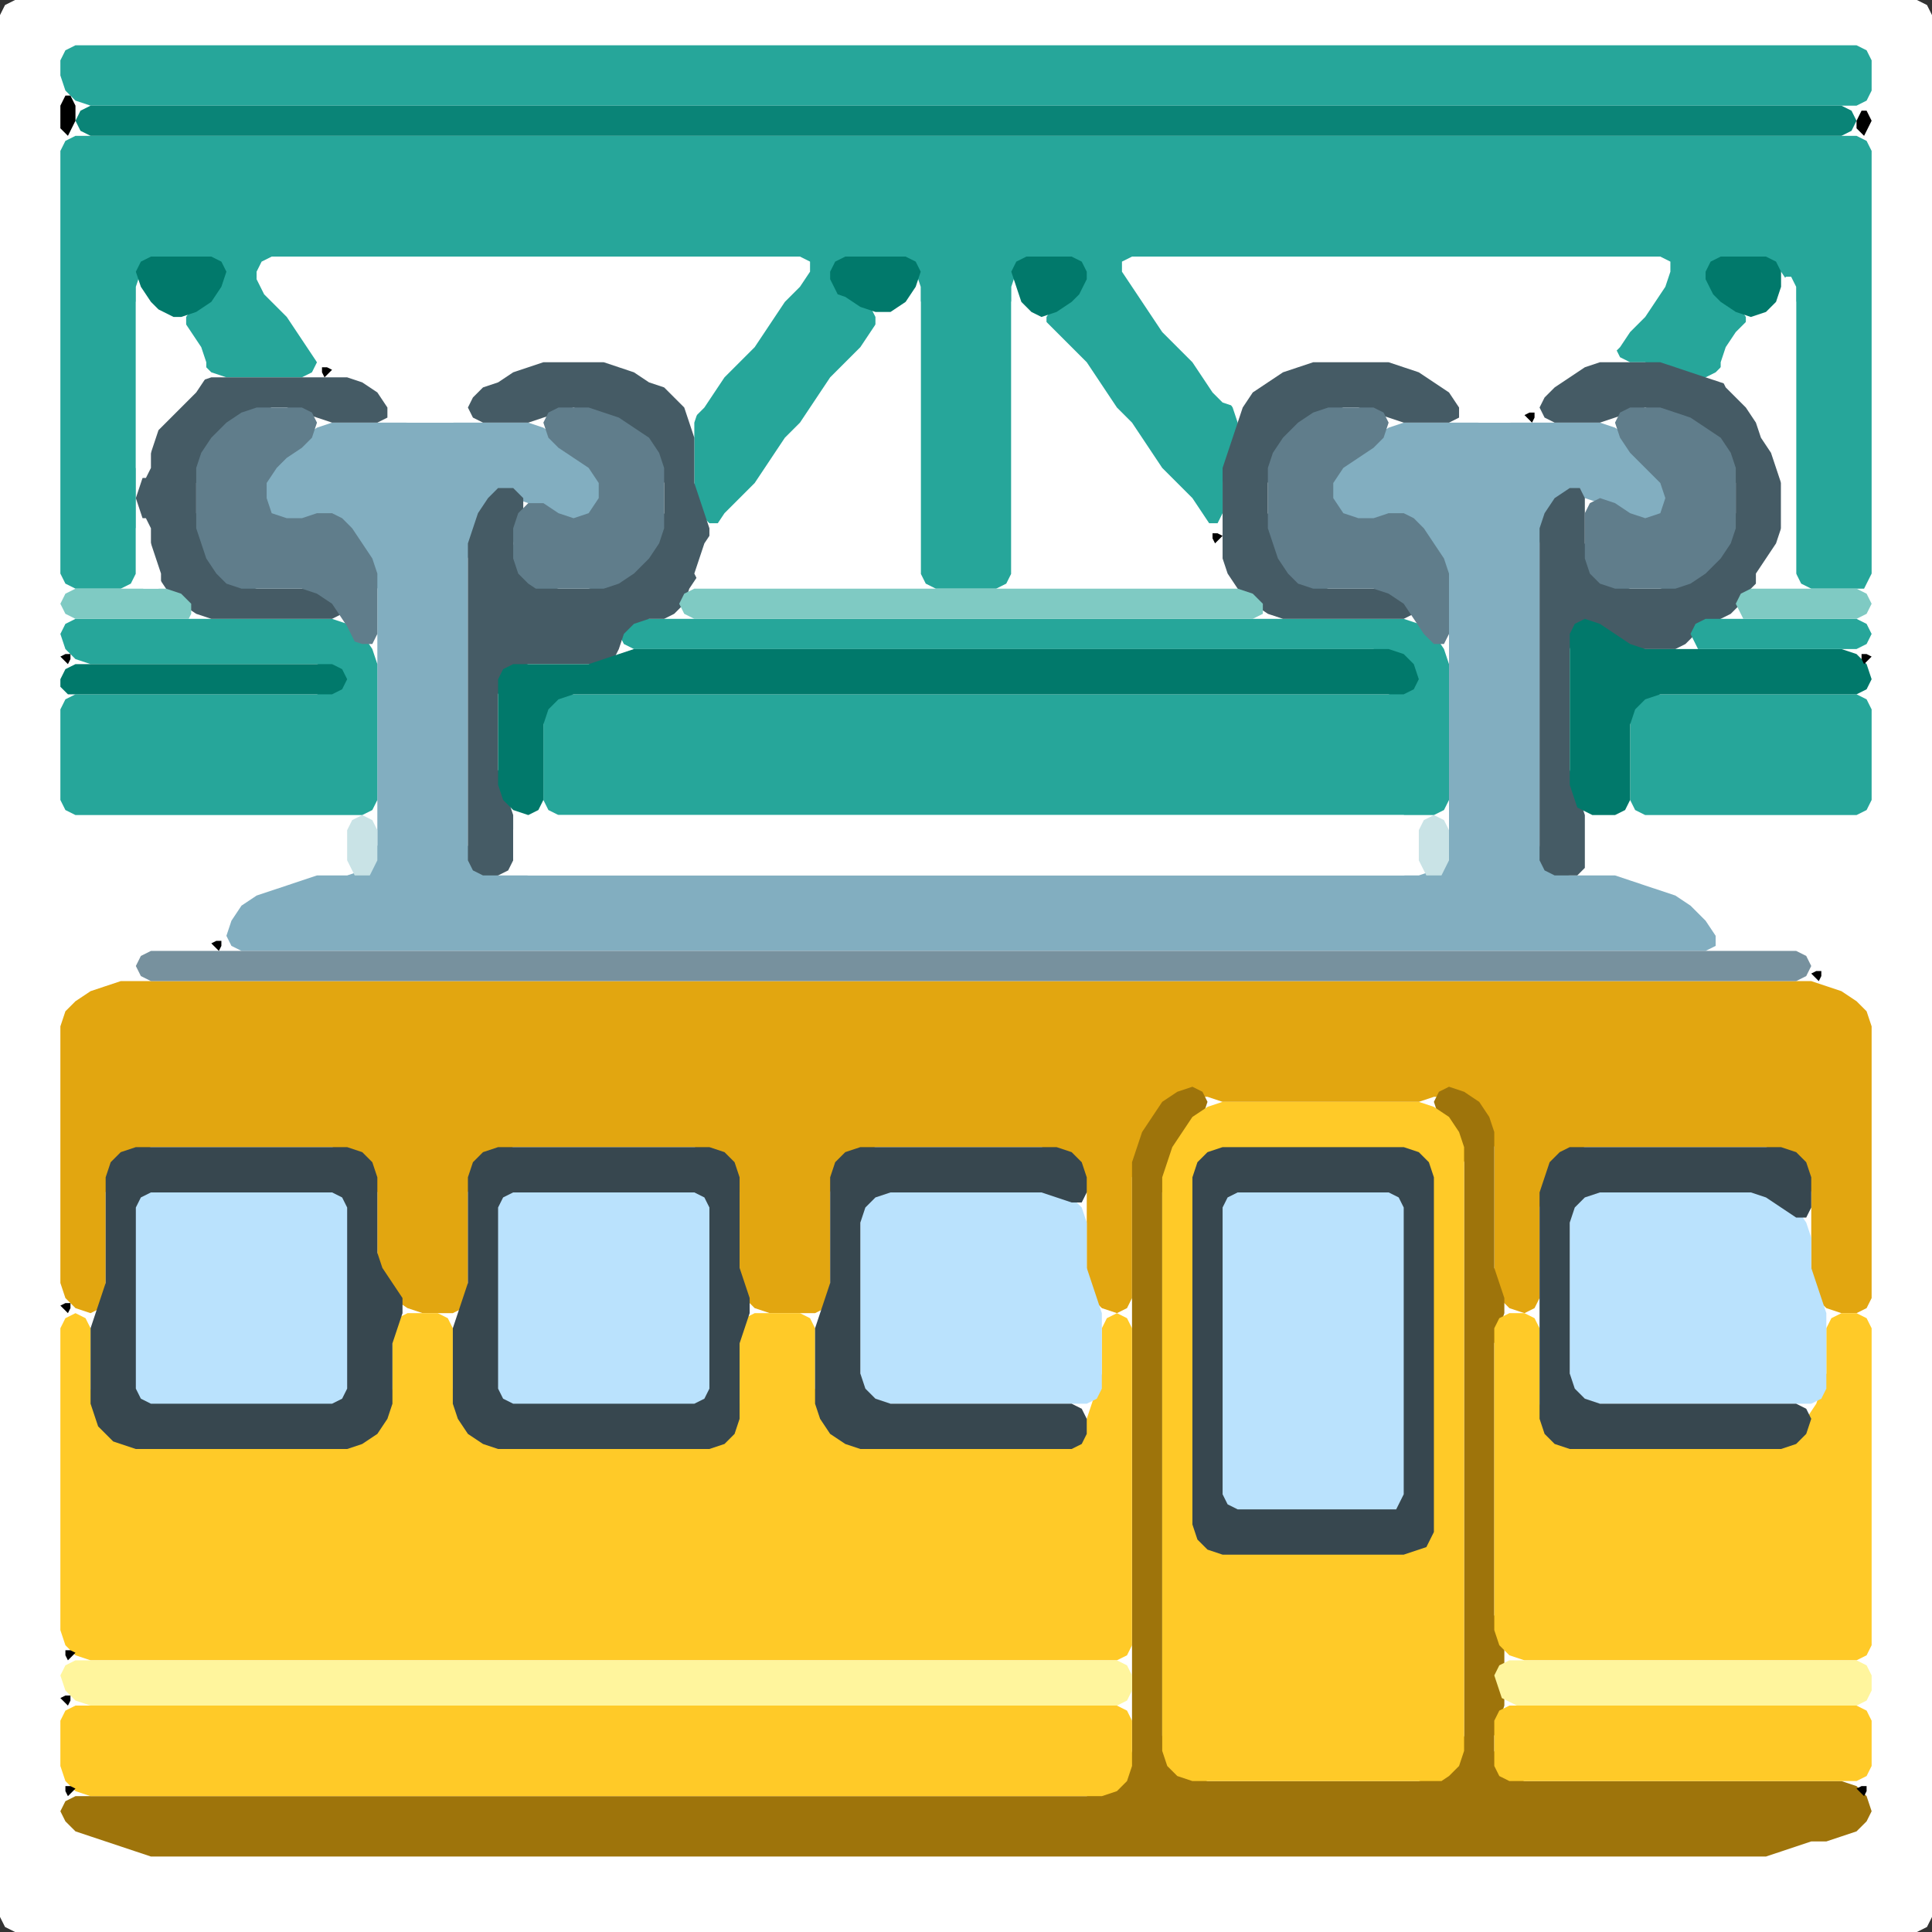 <?xml version="1.0" encoding="UTF-8" standalone="no"?>
<!DOCTYPE svg PUBLIC "-//W3C//DTD SVG 1.1//EN"
"http://www.w3.org/Graphics/SVG/1.1/DTD/svg11.dtd">
<svg width="128" height="128" xmlns="http://www.w3.org/2000/svg" version="1.1">
<rect width="100%" height="100%" fill="#333333" stroke="none"/>
<path d="M 108.5 128.0 L 109.0 128.0 L 110.0 128.0 L 111.0 128.0 L 112.0 128.0 L 113.0 128.0 L 114.0 128.0 L 115.0 128.0 L 116.0 128.0 L 117.0 128.0 L 118.0 128.0 L 119.0 128.0 L 120.0 128.0 L 121.0 128.0 L 122.0 128.0 L 123.0 128.0 L 124.0 128.0 L 125.0 128.0 L 126.0 128.0 L 127.0 128.0 L 127.667 127.667 L 128.0 127.0 L 128.0 126.0 L 128.0 125.0 L 128.0 124.0 L 128.0 123.0 L 128.0 122.0 L 128.0 121.0 L 128.0 120.0 L 128.0 119.0 L 128.0 118.0 L 128.0 117.0 L 128.0 116.0 L 128.0 115.0 L 128.0 114.0 L 128.0 113.0 L 128.0 112.0 L 128.0 111.0 L 128.0 110.0 L 128.0 109.0 L 128.0 108.0 L 128.0 107.0 L 128.0 106.0 L 128.0 105.0 L 128.0 104.0 L 128.0 103.0 L 128.0 102.0 L 128.0 101.0 L 128.0 100.0 L 128.0 99.0 L 128.0 98.0 L 128.0 97.0 L 128.0 96.0 L 128.0 95.0 L 128.0 94.0 L 128.0 93.0 L 128.0 92.0 L 128.0 91.0 L 128.0 90.0 L 128.0 89.0 L 128.0 88.0 L 128.0 87.0 L 128.0 86.0 L 128.0 85.0 L 128.0 84.0 L 128.0 83.0 L 128.0 82.0 L 128.0 81.0 L 128.0 80.0 L 128.0 79.0 L 128.0 78.0 L 128.0 77.0 L 128.0 76.0 L 128.0 75.0 L 128.0 74.0 L 128.0 73.0 L 128.0 72.0 L 128.0 71.0 L 128.0 70.0 L 128.0 69.0 L 128.0 68.0 L 128.0 67.0 L 128.0 66.0 L 128.0 65.0 L 128.0 64.0 L 128.0 63.0 L 128.0 62.0 L 128.0 61.0 L 128.0 60.0 L 128.0 59.0 L 128.0 58.0 L 128.0 57.0 L 128.0 56.0 L 128.0 55.0 L 128.0 54.0 L 128.0 53.0 L 128.0 52.0 L 128.0 51.0 L 128.0 50.0 L 128.0 49.0 L 128.0 48.0 L 128.0 47.0 L 128.0 46.0 L 128.0 45.0 L 128.0 44.0 L 128.0 43.0 L 128.0 42.0 L 128.0 41.0 L 128.0 40.0 L 128.0 39.0 L 128.0 38.0 L 128.0 37.0 L 128.0 36.0 L 128.0 35.0 L 128.0 34.0 L 128.0 33.0 L 128.0 32.0 L 128.0 31.0 L 128.0 30.0 L 128.0 29.0 L 128.0 28.0 L 128.0 27.0 L 128.0 26.0 L 128.0 25.0 L 128.0 24.0 L 128.0 23.0 L 128.0 22.0 L 128.0 21.0 L 128.0 20.0 L 128.0 19.0 L 128.0 18.0 L 128.0 17.0 L 128.0 16.0 L 128.0 15.0 L 128.0 14.0 L 128.0 13.0 L 128.0 12.0 L 128.0 11.0 L 128.0 10.0 L 128.0 9.0 L 128.0 8.0 L 128.0 7.0 L 128.0 6.0 L 128.0 5.0 L 128.0 4.0 L 128.0 3.0 L 128.0 2.0 L 128.0 1.0 L 127.667 0.333 L 127.0 0.0 L 126.0 0.0 L 125.0 0.0 L 124.0 0.0 L 123.0 0.0 L 122.0 0.0 L 121.0 0.0 L 120.0 0.0 L 119.0 0.0 L 118.0 0.0 L 117.0 0.0 L 116.0 0.0 L 115.0 0.0 L 114.0 0.0 L 113.0 0.0 L 112.0 0.0 L 111.0 0.0 L 110.0 0.0 L 109.0 0.0 L 108.0 0.0 L 107.0 0.0 L 106.0 0.0 L 105.0 0.0 L 104.0 0.0 L 103.0 0.0 L 102.0 0.0 L 101.0 0.0 L 100.0 0.0 L 99.0 0.0 L 98.0 0.0 L 97.0 0.0 L 96.0 0.0 L 95.0 0.0 L 94.0 0.0 L 93.0 0.0 L 92.0 0.0 L 91.0 0.0 L 90.0 0.0 L 89.0 0.0 L 88.0 0.0 L 87.0 0.0 L 86.0 0.0 L 85.0 0.0 L 84.0 0.0 L 83.0 0.0 L 82.0 0.0 L 81.0 0.0 L 80.0 0.0 L 79.0 0.0 L 78.0 0.0 L 77.0 0.0 L 76.0 0.0 L 75.0 0.0 L 74.0 0.0 L 73.0 0.0 L 72.0 0.0 L 71.0 0.0 L 70.0 0.0 L 69.0 0.0 L 68.0 0.0 L 67.0 0.0 L 66.0 0.0 L 65.0 0.0 L 64.0 0.0 L 63.0 0.0 L 62.0 0.0 L 61.0 0.0 L 60.0 0.0 L 59.0 0.0 L 58.0 0.0 L 57.0 0.0 L 56.0 0.0 L 55.0 0.0 L 54.0 0.0 L 53.0 0.0 L 52.0 0.0 L 51.0 0.0 L 50.0 0.0 L 49.0 0.0 L 48.0 0.0 L 47.0 0.0 L 46.0 0.0 L 45.0 0.0 L 44.0 0.0 L 43.0 0.0 L 42.0 0.0 L 41.0 0.0 L 40.0 0.0 L 39.0 0.0 L 38.0 0.0 L 37.0 0.0 L 36.0 0.0 L 35.0 0.0 L 34.0 0.0 L 33.0 0.0 L 32.0 0.0 L 31.0 0.0 L 30.0 0.0 L 29.0 0.0 L 28.0 0.0 L 27.0 0.0 L 26.0 0.0 L 25.0 0.0 L 24.0 0.0 L 23.0 0.0 L 22.0 0.0 L 21.0 0.0 L 20.0 0.0 L 19.0 0.0 L 18.0 0.0 L 17.0 0.0 L 16.0 0.0 L 15.0 0.0 L 14.0 0.0 L 13.0 0.0 L 12.0 0.0 L 11.0 0.0 L 10.0 0.0 L 9.0 0.0 L 8.0 0.0 L 7.0 0.0 L 6.0 0.0 L 5.0 0.0 L 4.0 0.0 L 3.0 0.0 L 2.0 0.0 L 1.0 0.0 L 0.333 0.333 L 0.0 1.0 L 0.0 2.0 L 0.0 3.0 L 0.0 4.0 L 0.0 5.0 L 0.0 6.0 L 0.0 7.0 L 0.0 8.0 L 0.0 9.0 L 0.0 10.0 L 0.0 11.0 L 0.0 12.0 L 0.0 13.0 L 0.0 14.0 L 0.0 15.0 L 0.0 16.0 L 0.0 17.0 L 0.0 18.0 L 0.0 19.0 L 0.0 20.0 L 0.0 21.0 L 0.0 22.0 L 0.0 23.0 L 0.0 24.0 L 0.0 25.0 L 0.0 26.0 L 0.0 27.0 L 0.0 28.0 L 0.0 29.0 L 0.0 30.0 L 0.0 31.0 L 0.0 32.0 L 0.0 33.0 L 0.0 34.0 L 0.0 35.0 L 0.0 36.0 L 0.0 37.0 L 0.0 38.0 L 0.0 39.0 L 0.0 40.0 L 0.0 41.0 L 0.0 42.0 L 0.0 43.0 L 0.0 44.0 L 0.0 45.0 L 0.0 46.0 L 0.0 47.0 L 0.0 48.0 L 0.0 49.0 L 0.0 50.0 L 0.0 51.0 L 0.0 52.0 L 0.0 53.0 L 0.0 54.0 L 0.0 55.0 L 0.0 56.0 L 0.0 57.0 L 0.0 58.0 L 0.0 59.0 L 0.0 60.0 L 0.0 61.0 L 0.0 62.0 L 0.0 63.0 L 0.0 64.0 L 0.0 65.0 L 0.0 66.0 L 0.0 67.0 L 0.0 68.0 L 0.0 69.0 L 0.0 70.0 L 0.0 71.0 L 0.0 72.0 L 0.0 73.0 L 0.0 74.0 L 0.0 75.0 L 0.0 76.0 L 0.0 77.0 L 0.0 78.0 L 0.0 79.0 L 0.0 80.0 L 0.0 81.0 L 0.0 82.0 L 0.0 83.0 L 0.0 84.0 L 0.0 85.0 L 0.0 86.0 L 0.0 87.0 L 0.0 88.0 L 0.0 89.0 L 0.0 90.0 L 0.0 91.0 L 0.0 92.0 L 0.0 93.0 L 0.0 94.0 L 0.0 95.0 L 0.0 96.0 L 0.0 97.0 L 0.0 98.0 L 0.0 99.0 L 0.0 100.0 L 0.0 101.0 L 0.0 102.0 L 0.0 103.0 L 0.0 104.0 L 0.0 105.0 L 0.0 106.0 L 0.0 107.0 L 0.0 108.0 L 0.0 109.0 L 0.0 110.0 L 0.0 111.0 L 0.0 112.0 L 0.0 113.0 L 0.0 114.0 L 0.0 115.0 L 0.0 116.0 L 0.0 117.0 L 0.0 118.0 L 0.0 119.0 L 0.0 120.0 L 0.0 121.0 L 0.0 122.0 L 0.0 123.0 L 0.0 124.0 L 0.0 125.0 L 0.0 126.0 L 0.0 127.0 L 0.333 127.667 L 1.0 128.0 L 2.0 128.0 L 3.0 128.0 L 4.0 128.0 L 5.0 128.0 L 6.0 128.0 L 7.0 128.0 L 8.0 128.0 L 9.0 128.0 L 10.0 128.0 L 11.0 128.0 L 12.0 128.0 L 13.0 128.0 L 14.0 128.0 L 15.0 128.0 L 16.0 128.0 L 17.0 128.0 L 18.0 128.0 L 19.0 128.0 L 20.0 128.0 L 21.0 128.0 L 22.0 128.0 L 23.0 128.0 L 24.0 128.0 L 25.0 128.0 L 26.0 128.0 L 27.0 128.0 L 28.0 128.0 L 29.0 128.0 L 30.0 128.0 L 31.0 128.0 L 32.0 128.0 L 33.0 128.0 L 34.0 128.0 L 35.0 128.0 L 36.0 128.0 L 37.0 128.0 L 38.0 128.0 L 39.0 128.0 L 40.0 128.0 L 41.0 128.0 L 42.0 128.0 L 43.0 128.0 L 44.0 128.0 L 45.0 128.0 L 46.0 128.0 L 47.0 128.0 L 48.0 128.0 L 49.0 128.0 L 50.0 128.0 L 51.0 128.0 L 52.0 128.0 L 53.0 128.0 L 54.0 128.0 L 55.0 128.0 L 56.0 128.0 L 57.0 128.0 L 58.0 128.0 L 59.0 128.0 L 60.0 128.0 L 61.0 128.0 L 62.0 128.0 L 63.0 128.0 L 64.0 128.0 L 65.0 128.0 L 66.0 128.0 L 67.0 128.0 L 68.0 128.0 L 69.0 128.0 L 70.0 128.0 L 71.0 128.0 L 72.0 128.0 L 73.0 128.0 L 74.0 128.0 L 75.0 128.0 L 76.0 128.0 L 77.0 128.0 L 78.0 128.0 L 79.0 128.0 L 80.0 128.0 L 81.0 128.0 L 82.0 128.0 L 83.0 128.0 L 84.0 128.0 L 85.0 128.0 L 86.0 128.0 L 87.0 128.0 L 88.0 128.0 L 89.0 128.0 L 90.0 128.0 L 91.0 128.0 L 92.0 128.0 L 93.0 128.0 L 94.0 128.0 L 95.0 128.0 L 96.0 128.0 L 97.0 128.0 L 98.0 128.0 L 99.0 128.0 L 100.0 128.0 L 101.0 128.0 L 102.0 128.0 L 103.0 128.0 L 104.0 128.0 L 105.0 128.0 L 106.0 128.0 L 107.0 128.0 L 107.5 128.0 Z" stroke="none" fill="rgb(255,255,255)" />
<path d="M 123.5 39.0 L 123.667 38.667 L 124.0 38.0 L 124.0 37.0 L 124.0 36.0 L 124.0 35.0 L 124.0 34.0 L 124.0 33.0 L 124.0 32.0 L 124.0 31.0 L 124.0 30.0 L 124.0 29.0 L 124.0 28.0 L 124.0 27.0 L 124.0 26.0 L 124.0 25.0 L 124.0 24.0 L 124.0 23.0 L 124.0 22.0 L 124.0 21.0 L 124.0 20.0 L 124.0 19.0 L 124.0 18.0 L 124.0 17.0 L 124.0 16.0 L 124.0 15.0 L 124.0 14.0 L 124.0 13.0 L 124.0 12.0 L 124.0 11.0 L 124.0 10.0 L 123.667 9.333 L 123.0 9.0 L 122.0 9.0 L 121.0 9.0 L 120.0 9.0 L 119.0 9.0 L 118.0 9.0 L 117.0 9.0 L 116.0 9.0 L 115.0 9.0 L 114.0 9.0 L 113.0 9.0 L 112.0 9.0 L 111.0 9.0 L 110.0 9.0 L 109.0 9.0 L 108.0 9.0 L 107.0 9.0 L 106.0 9.0 L 105.0 9.0 L 104.0 9.0 L 103.0 9.0 L 102.0 9.0 L 101.0 9.0 L 100.0 9.0 L 99.0 9.0 L 98.0 9.0 L 97.0 9.0 L 96.0 9.0 L 95.0 9.0 L 94.0 9.0 L 93.0 9.0 L 92.0 9.0 L 91.0 9.0 L 90.0 9.0 L 89.0 9.0 L 88.0 9.0 L 87.0 9.0 L 86.0 9.0 L 85.0 9.0 L 84.0 9.0 L 83.0 9.0 L 82.0 9.0 L 81.0 9.0 L 80.0 9.0 L 79.0 9.0 L 78.0 9.0 L 77.0 9.0 L 76.0 9.0 L 75.0 9.0 L 74.0 9.0 L 73.0 9.0 L 72.0 9.0 L 71.0 9.0 L 70.0 9.0 L 69.0 9.0 L 68.0 9.0 L 67.0 9.0 L 66.0 9.0 L 65.0 9.0 L 64.0 9.0 L 63.0 9.0 L 62.0 9.0 L 61.0 9.0 L 60.0 9.0 L 59.0 9.0 L 58.0 9.0 L 57.0 9.0 L 56.0 9.0 L 55.0 9.0 L 54.0 9.0 L 53.0 9.0 L 52.0 9.0 L 51.0 9.0 L 50.0 9.0 L 49.0 9.0 L 48.0 9.0 L 47.0 9.0 L 46.0 9.0 L 45.0 9.0 L 44.0 9.0 L 43.0 9.0 L 42.0 9.0 L 41.0 9.0 L 40.0 9.0 L 39.0 9.0 L 38.0 9.0 L 37.0 9.0 L 36.0 9.0 L 35.0 9.0 L 34.0 9.0 L 33.0 9.0 L 32.0 9.0 L 31.0 9.0 L 30.0 9.0 L 29.0 9.0 L 28.0 9.0 L 27.0 9.0 L 26.0 9.0 L 25.0 9.0 L 24.0 9.0 L 23.0 9.0 L 22.0 9.0 L 21.0 9.0 L 20.0 9.0 L 19.0 9.0 L 18.0 9.0 L 17.0 9.0 L 16.0 9.0 L 15.0 9.0 L 14.0 9.0 L 13.0 9.0 L 12.0 9.0 L 11.0 9.0 L 10.0 9.0 L 9.0 9.0 L 8.0 9.0 L 7.0 9.0 L 6.0 9.0 L 5.0 9.0 L 4.333 9.333 L 4.0 10.0 L 4.0 11.0 L 4.0 12.0 L 4.0 13.0 L 4.0 14.0 L 4.0 15.0 L 4.0 16.0 L 4.0 17.0 L 4.0 18.0 L 4.0 19.0 L 4.0 20.0 L 4.0 21.0 L 4.0 22.0 L 4.0 23.0 L 4.0 24.0 L 4.0 25.0 L 4.0 26.0 L 4.0 27.0 L 4.0 28.0 L 4.0 29.0 L 4.0 30.0 L 4.0 31.0 L 4.0 32.0 L 4.0 33.0 L 4.0 34.0 L 4.0 35.0 L 4.0 36.0 L 4.0 37.0 L 4.0 38.0 L 4.333 38.667 L 5.0 39.0 L 6.0 39.0 L 7.0 39.0 L 8.0 39.0 L 8.667 38.667 L 9.0 38.0 L 9.0 37.0 L 9.0 36.0 L 9.0 35.0 L 9.0 34.0 L 9.0 33.0 L 9.0 32.0 L 9.0 31.0 L 9.0 30.0 L 9.0 29.0 L 9.0 28.0 L 9.0 27.0 L 9.0 26.0 L 9.0 25.0 L 9.0 24.0 L 9.0 23.0 L 9.0 22.0 L 9.0 21.0 L 9.0 20.0 L 9.0 19.0 L 9.333 18.0 L 10.0 17.333 L 11.0 17.0 L 12.0 17.0 L 13.0 17.0 L 14.0 17.333 L 14.333 18.0 L 14.0 19.0 L 13.0 20.0 L 12.333 21.0 L 12.333 22.0 L 12.667 23.0 L 13.333 24.0 L 14.0 24.667 L 15.0 25.0 L 16.0 25.0 L 17.0 25.0 L 18.0 25.0 L 19.0 25.0 L 20.0 25.0 L 20.667 24.667 L 21.0 24.0 L 20.667 23.0 L 20.333 22.0 L 19.667 21.0 L 19.0 20.0 L 18.0 19.0 L 17.667 18.0 L 18.0 17.333 L 19.0 17.0 L 20.0 17.0 L 21.0 17.0 L 22.0 17.0 L 23.0 17.0 L 24.0 17.0 L 25.0 17.0 L 26.0 17.0 L 27.0 17.0 L 28.0 17.0 L 29.0 17.0 L 30.0 17.0 L 31.0 17.0 L 32.0 17.0 L 33.0 17.0 L 34.0 17.0 L 35.0 17.0 L 36.0 17.0 L 37.0 17.0 L 38.0 17.0 L 39.0 17.0 L 40.0 17.0 L 41.0 17.0 L 42.0 17.0 L 43.0 17.0 L 44.0 17.0 L 45.0 17.0 L 46.0 17.0 L 47.0 17.0 L 48.0 17.0 L 49.0 17.0 L 50.0 17.0 L 51.0 17.0 L 52.0 17.333 L 52.333 18.0 L 52.0 19.0 L 51.333 20.0 L 50.667 21.0 L 50.0 22.0 L 49.0 23.0 L 48.0 24.0 L 47.333 25.0 L 46.667 26.0 L 46.333 27.0 L 46.0 28.0 L 46.0 29.0 L 46.0 30.0 L 46.0 31.0 L 46.0 32.0 L 46.0 33.0 L 46.333 34.0 L 47.0 34.667 L 48.0 34.667 L 49.0 34.0 L 50.0 33.0 L 50.667 32.0 L 51.333 31.0 L 52.0 30.0 L 53.0 29.0 L 53.667 28.0 L 54.333 27.0 L 55.0 26.0 L 56.0 25.0 L 57.0 24.0 L 57.667 23.0 L 58.0 22.0 L 58.0 21.0 L 57.667 20.333 L 57.0 19.667 L 56.0 19.0 L 55.667 18.0 L 56.0 17.333 L 57.0 17.0 L 58.0 17.0 L 59.0 17.0 L 60.0 17.333 L 60.667 18.0 L 61.0 19.0 L 61.0 20.0 L 61.0 21.0 L 61.0 22.0 L 61.0 23.0 L 61.0 24.0 L 61.0 25.0 L 61.0 26.0 L 61.0 27.0 L 61.0 28.0 L 61.0 29.0 L 61.0 30.0 L 61.0 31.0 L 61.0 32.0 L 61.0 33.0 L 61.0 34.0 L 61.0 35.0 L 61.0 36.0 L 61.0 37.0 L 61.0 38.0 L 61.333 38.667 L 62.0 39.0 L 63.0 39.0 L 64.0 39.0 L 65.0 39.0 L 66.0 39.0 L 66.667 38.667 L 67.0 38.0 L 67.0 37.0 L 67.0 36.0 L 67.0 35.0 L 67.0 34.0 L 67.0 33.0 L 67.0 32.0 L 67.0 31.0 L 67.0 30.0 L 67.0 29.0 L 67.0 28.0 L 67.0 27.0 L 67.0 26.0 L 67.0 25.0 L 67.0 24.0 L 67.0 23.0 L 67.0 22.0 L 67.0 21.0 L 67.0 20.0 L 67.0 19.0 L 67.333 18.0 L 68.0 17.333 L 69.0 17.0 L 70.0 17.0 L 71.0 17.333 L 71.333 18.0 L 71.0 19.0 L 70.0 20.0 L 69.333 21.0 L 69.333 22.0 L 70.0 23.0 L 71.0 24.0 L 72.0 25.0 L 72.667 26.0 L 73.333 27.0 L 74.0 28.0 L 75.0 29.0 L 75.667 30.0 L 76.333 31.0 L 77.0 32.0 L 78.0 33.0 L 79.0 34.0 L 80.0 34.667 L 80.667 34.667 L 81.0 34.0 L 81.0 33.0 L 81.0 32.0 L 81.333 31.0 L 81.667 30.0 L 82.0 29.0 L 82.0 28.0 L 81.667 27.0 L 81.0 26.0 L 80.333 25.0 L 79.667 24.0 L 79.0 23.0 L 78.0 22.0 L 77.0 21.0 L 76.333 20.0 L 75.667 19.0 L 75.667 18.0 L 76.0 17.333 L 77.0 17.0 L 78.0 17.0 L 79.0 17.0 L 80.0 17.0 L 81.0 17.0 L 82.0 17.0 L 83.0 17.0 L 84.0 17.0 L 85.0 17.0 L 86.0 17.0 L 87.0 17.0 L 88.0 17.0 L 89.0 17.0 L 90.0 17.0 L 91.0 17.0 L 92.0 17.0 L 93.0 17.0 L 94.0 17.0 L 95.0 17.0 L 96.0 17.0 L 97.0 17.0 L 98.0 17.0 L 99.0 17.0 L 100.0 17.0 L 101.0 17.0 L 102.0 17.0 L 103.0 17.0 L 104.0 17.0 L 105.0 17.0 L 106.0 17.0 L 107.0 17.0 L 108.0 17.0 L 109.0 17.333 L 109.667 18.0 L 109.667 19.0 L 109.0 20.0 L 108.0 21.0 L 107.333 22.0 L 107.0 23.0 L 107.333 23.667 L 108.0 24.0 L 109.0 24.0 L 110.0 24.333 L 111.0 24.667 L 112.0 25.0 L 113.0 25.0 L 113.667 24.667 L 114.333 24.0 L 115.0 23.0 L 115.667 22.0 L 115.667 21.0 L 115.0 20.0 L 114.0 19.0 L 113.667 18.0 L 114.0 17.333 L 115.0 17.0 L 116.0 17.0 L 117.0 17.333 L 118.0 18.0 L 118.667 19.0 L 119.0 20.0 L 119.0 21.0 L 119.0 22.0 L 119.0 23.0 L 119.0 24.0 L 119.0 25.0 L 119.0 26.0 L 119.0 27.0 L 119.0 28.0 L 119.0 29.0 L 119.0 30.0 L 119.0 31.0 L 119.0 32.0 L 119.0 33.0 L 119.0 34.0 L 119.0 35.0 L 119.0 36.0 L 119.0 37.0 L 119.0 38.0 L 119.333 38.667 L 120.0 39.0 L 121.0 39.0 L 122.0 39.0 L 122.5 39.0 Z" stroke="none" fill="rgb(38,166,154)" />
<path d="M 55.5 63.0 L 56.0 63.0 L 57.0 63.0 L 58.0 63.0 L 59.0 63.0 L 60.0 63.0 L 61.0 63.0 L 62.0 63.0 L 63.0 63.0 L 64.0 63.0 L 65.0 63.0 L 66.0 63.0 L 67.0 63.0 L 68.0 63.0 L 69.0 63.0 L 70.0 63.0 L 71.0 63.0 L 72.0 63.0 L 73.0 63.0 L 74.0 63.0 L 75.0 63.0 L 76.0 63.0 L 77.0 63.0 L 78.0 63.0 L 79.0 63.0 L 80.0 63.0 L 81.0 63.0 L 82.0 63.0 L 83.0 63.0 L 84.0 63.0 L 85.0 63.0 L 86.0 63.0 L 87.0 63.0 L 88.0 63.0 L 89.0 63.0 L 90.0 63.0 L 91.0 63.0 L 92.0 63.0 L 93.0 63.0 L 94.0 63.0 L 95.0 63.0 L 96.0 63.0 L 97.0 63.0 L 98.0 63.0 L 99.0 63.0 L 100.0 63.0 L 101.0 63.0 L 102.0 63.0 L 103.0 63.0 L 104.0 63.0 L 105.0 63.0 L 106.0 63.0 L 107.0 63.0 L 108.0 63.0 L 109.0 63.0 L 110.0 63.0 L 111.0 63.0 L 112.0 63.0 L 113.0 63.0 L 113.667 62.667 L 113.667 62.0 L 113.0 61.0 L 112.0 60.0 L 111.0 59.333 L 110.0 59.0 L 109.0 58.667 L 108.0 58.333 L 107.0 58.0 L 106.0 58.0 L 105.0 58.0 L 104.0 58.0 L 103.0 57.667 L 102.333 57.0 L 102.0 56.0 L 102.0 55.0 L 102.0 54.0 L 102.0 53.0 L 102.0 52.0 L 102.0 51.0 L 102.0 50.0 L 102.0 49.0 L 102.0 48.0 L 102.0 47.0 L 102.0 46.0 L 102.0 45.0 L 102.0 44.0 L 102.0 43.0 L 102.0 42.0 L 102.0 41.0 L 102.0 40.0 L 102.0 39.0 L 102.0 38.0 L 102.0 37.0 L 102.0 36.0 L 102.333 35.0 L 103.0 34.0 L 104.0 33.333 L 105.0 33.0 L 106.0 33.333 L 107.0 34.0 L 108.0 34.667 L 109.0 35.0 L 110.0 34.667 L 110.667 34.0 L 111.0 33.0 L 110.667 32.0 L 110.0 31.0 L 109.0 30.0 L 108.0 29.0 L 107.0 28.333 L 106.0 28.0 L 105.0 28.0 L 104.0 28.0 L 103.0 28.0 L 102.0 28.0 L 101.0 28.0 L 100.0 28.0 L 99.0 28.0 L 98.0 28.0 L 97.0 28.0 L 96.0 28.0 L 95.0 28.0 L 94.0 28.0 L 93.0 28.0 L 92.0 28.333 L 91.0 29.0 L 90.0 29.667 L 89.0 30.333 L 88.333 31.0 L 88.0 32.0 L 88.0 33.0 L 88.333 34.0 L 89.0 34.667 L 90.0 35.0 L 91.0 34.667 L 92.0 34.333 L 93.0 34.333 L 93.667 35.0 L 94.333 36.0 L 95.0 37.0 L 95.667 38.0 L 96.0 39.0 L 96.0 40.0 L 96.0 41.0 L 96.0 42.0 L 96.0 43.0 L 96.0 44.0 L 96.0 45.0 L 96.0 46.0 L 96.0 47.0 L 96.0 48.0 L 96.0 49.0 L 96.0 50.0 L 96.0 51.0 L 96.0 52.0 L 96.0 53.0 L 96.0 54.0 L 96.0 55.0 L 96.0 56.0 L 95.667 57.0 L 95.0 57.667 L 94.0 58.0 L 93.0 58.0 L 92.0 58.0 L 91.0 58.0 L 90.0 58.0 L 89.0 58.0 L 88.0 58.0 L 87.0 58.0 L 86.0 58.0 L 85.0 58.0 L 84.0 58.0 L 83.0 58.0 L 82.0 58.0 L 81.0 58.0 L 80.0 58.0 L 79.0 58.0 L 78.0 58.0 L 77.0 58.0 L 76.0 58.0 L 75.0 58.0 L 74.0 58.0 L 73.0 58.0 L 72.0 58.0 L 71.0 58.0 L 70.0 58.0 L 69.0 58.0 L 68.0 58.0 L 67.0 58.0 L 66.0 58.0 L 65.0 58.0 L 64.0 58.0 L 63.0 58.0 L 62.0 58.0 L 61.0 58.0 L 60.0 58.0 L 59.0 58.0 L 58.0 58.0 L 57.0 58.0 L 56.0 58.0 L 55.0 58.0 L 54.0 58.0 L 53.0 58.0 L 52.0 58.0 L 51.0 58.0 L 50.0 58.0 L 49.0 58.0 L 48.0 58.0 L 47.0 58.0 L 46.0 58.0 L 45.0 58.0 L 44.0 58.0 L 43.0 58.0 L 42.0 58.0 L 41.0 58.0 L 40.0 58.0 L 39.0 58.0 L 38.0 58.0 L 37.0 58.0 L 36.0 58.0 L 35.0 58.0 L 34.0 58.0 L 33.0 58.0 L 32.0 57.667 L 31.333 57.0 L 31.0 56.0 L 31.0 55.0 L 31.0 54.0 L 31.0 53.0 L 31.0 52.0 L 31.0 51.0 L 31.0 50.0 L 31.0 49.0 L 31.0 48.0 L 31.0 47.0 L 31.0 46.0 L 31.0 45.0 L 31.0 44.0 L 31.0 43.0 L 31.0 42.0 L 31.0 41.0 L 31.0 40.0 L 31.0 39.0 L 31.0 38.0 L 31.0 37.0 L 31.333 36.0 L 31.667 35.0 L 32.333 34.0 L 33.0 33.333 L 34.0 33.0 L 35.0 33.333 L 36.0 34.0 L 37.0 34.667 L 38.0 35.0 L 39.0 34.667 L 39.667 34.0 L 40.0 33.0 L 40.0 32.0 L 39.667 31.0 L 39.0 30.333 L 38.0 29.667 L 37.0 29.0 L 36.0 28.333 L 35.0 28.0 L 34.0 28.0 L 33.0 28.0 L 32.0 28.0 L 31.0 28.0 L 30.0 28.0 L 29.0 28.0 L 28.0 28.0 L 27.0 28.0 L 26.0 28.0 L 25.0 28.0 L 24.0 28.0 L 23.0 28.0 L 22.0 28.0 L 21.0 28.333 L 20.0 29.0 L 19.0 29.667 L 18.333 30.333 L 17.667 31.0 L 17.333 32.0 L 17.0 33.0 L 17.333 34.0 L 18.0 34.667 L 19.0 35.0 L 20.0 34.667 L 21.0 34.333 L 22.0 34.333 L 22.667 35.0 L 23.333 36.0 L 24.0 37.0 L 24.667 38.0 L 25.0 39.0 L 25.0 40.0 L 25.0 41.0 L 25.0 42.0 L 25.0 43.0 L 25.0 44.0 L 25.0 45.0 L 25.0 46.0 L 25.0 47.0 L 25.0 48.0 L 25.0 49.0 L 25.0 50.0 L 25.0 51.0 L 25.0 52.0 L 25.0 53.0 L 25.0 54.0 L 25.0 55.0 L 25.0 56.0 L 24.667 57.0 L 24.0 57.667 L 23.0 58.0 L 22.0 58.0 L 21.0 58.0 L 20.0 58.333 L 19.0 58.667 L 18.0 59.0 L 17.0 59.333 L 16.0 60.0 L 15.333 61.0 L 15.0 62.0 L 15.333 62.667 L 16.0 63.0 L 17.0 63.0 L 18.0 63.0 L 19.0 63.0 L 20.0 63.0 L 21.0 63.0 L 22.0 63.0 L 23.0 63.0 L 24.0 63.0 L 25.0 63.0 L 26.0 63.0 L 27.0 63.0 L 28.0 63.0 L 29.0 63.0 L 30.0 63.0 L 31.0 63.0 L 32.0 63.0 L 33.0 63.0 L 34.0 63.0 L 35.0 63.0 L 36.0 63.0 L 37.0 63.0 L 38.0 63.0 L 39.0 63.0 L 40.0 63.0 L 41.0 63.0 L 42.0 63.0 L 43.0 63.0 L 44.0 63.0 L 45.0 63.0 L 46.0 63.0 L 47.0 63.0 L 48.0 63.0 L 49.0 63.0 L 50.0 63.0 L 51.0 63.0 L 52.0 63.0 L 53.0 63.0 L 54.0 63.0 L 54.5 63.0 Z" stroke="none" fill="rgb(130,174,192)" />
<path d="M 59.5 76.0 L 60.0 76.0 L 61.0 76.0 L 62.0 76.0 L 63.0 76.0 L 64.0 76.0 L 65.0 76.0 L 66.0 76.0 L 67.0 76.0 L 68.0 76.0 L 69.0 76.0 L 70.0 76.333 L 71.0 77.0 L 71.667 78.0 L 72.0 79.0 L 72.0 80.0 L 72.0 81.0 L 72.0 82.0 L 72.0 83.0 L 72.0 84.0 L 72.0 85.0 L 72.333 86.0 L 73.0 86.667 L 74.0 87.0 L 74.667 86.667 L 75.0 86.0 L 75.0 85.0 L 75.0 84.0 L 75.0 83.0 L 75.0 82.0 L 75.0 81.0 L 75.0 80.0 L 75.0 79.0 L 75.0 78.0 L 75.333 77.0 L 75.667 76.0 L 76.333 75.0 L 77.0 74.0 L 78.0 73.0 L 79.0 72.667 L 80.0 72.667 L 81.0 73.0 L 82.0 73.0 L 83.0 73.0 L 84.0 73.0 L 85.0 73.0 L 86.0 73.0 L 87.0 73.0 L 88.0 73.0 L 89.0 73.0 L 90.0 73.0 L 91.0 73.0 L 92.0 73.0 L 93.0 73.0 L 94.0 73.0 L 95.0 72.667 L 96.0 72.667 L 97.0 73.0 L 98.0 74.0 L 98.667 75.0 L 99.0 76.0 L 99.0 77.0 L 99.0 78.0 L 99.0 79.0 L 99.0 80.0 L 99.0 81.0 L 99.0 82.0 L 99.0 83.0 L 99.0 84.0 L 99.0 85.0 L 99.333 86.0 L 100.0 86.667 L 101.0 87.0 L 101.667 86.667 L 102.0 86.0 L 102.0 85.0 L 102.0 84.0 L 102.0 83.0 L 102.0 82.0 L 102.0 81.0 L 102.0 80.0 L 102.333 79.0 L 102.667 78.0 L 103.333 77.0 L 104.0 76.333 L 105.0 76.0 L 106.0 76.0 L 107.0 76.0 L 108.0 76.0 L 109.0 76.0 L 110.0 76.0 L 111.0 76.0 L 112.0 76.0 L 113.0 76.0 L 114.0 76.0 L 115.0 76.0 L 116.0 76.0 L 117.0 76.0 L 118.0 76.333 L 119.0 77.0 L 119.667 78.0 L 120.0 79.0 L 120.0 80.0 L 120.0 81.0 L 120.0 82.0 L 120.0 83.0 L 120.0 84.0 L 120.0 85.0 L 120.333 86.0 L 121.0 86.667 L 122.0 87.0 L 123.0 87.0 L 123.667 86.667 L 124.0 86.0 L 124.0 85.0 L 124.0 84.0 L 124.0 83.0 L 124.0 82.0 L 124.0 81.0 L 124.0 80.0 L 124.0 79.0 L 124.0 78.0 L 124.0 77.0 L 124.0 76.0 L 124.0 75.0 L 124.0 74.0 L 124.0 73.0 L 124.0 72.0 L 124.0 71.0 L 124.0 70.0 L 124.0 69.0 L 124.0 68.0 L 123.667 67.0 L 123.0 66.333 L 122.0 65.667 L 121.0 65.333 L 120.0 65.0 L 119.0 65.0 L 118.0 65.0 L 117.0 65.0 L 116.0 65.0 L 115.0 65.0 L 114.0 65.0 L 113.0 65.0 L 112.0 65.0 L 111.0 65.0 L 110.0 65.0 L 109.0 65.0 L 108.0 65.0 L 107.0 65.0 L 106.0 65.0 L 105.0 65.0 L 104.0 65.0 L 103.0 65.0 L 102.0 65.0 L 101.0 65.0 L 100.0 65.0 L 99.0 65.0 L 98.0 65.0 L 97.0 65.0 L 96.0 65.0 L 95.0 65.0 L 94.0 65.0 L 93.0 65.0 L 92.0 65.0 L 91.0 65.0 L 90.0 65.0 L 89.0 65.0 L 88.0 65.0 L 87.0 65.0 L 86.0 65.0 L 85.0 65.0 L 84.0 65.0 L 83.0 65.0 L 82.0 65.0 L 81.0 65.0 L 80.0 65.0 L 79.0 65.0 L 78.0 65.0 L 77.0 65.0 L 76.0 65.0 L 75.0 65.0 L 74.0 65.0 L 73.0 65.0 L 72.0 65.0 L 71.0 65.0 L 70.0 65.0 L 69.0 65.0 L 68.0 65.0 L 67.0 65.0 L 66.0 65.0 L 65.0 65.0 L 64.0 65.0 L 63.0 65.0 L 62.0 65.0 L 61.0 65.0 L 60.0 65.0 L 59.0 65.0 L 58.0 65.0 L 57.0 65.0 L 56.0 65.0 L 55.0 65.0 L 54.0 65.0 L 53.0 65.0 L 52.0 65.0 L 51.0 65.0 L 50.0 65.0 L 49.0 65.0 L 48.0 65.0 L 47.0 65.0 L 46.0 65.0 L 45.0 65.0 L 44.0 65.0 L 43.0 65.0 L 42.0 65.0 L 41.0 65.0 L 40.0 65.0 L 39.0 65.0 L 38.0 65.0 L 37.0 65.0 L 36.0 65.0 L 35.0 65.0 L 34.0 65.0 L 33.0 65.0 L 32.0 65.0 L 31.0 65.0 L 30.0 65.0 L 29.0 65.0 L 28.0 65.0 L 27.0 65.0 L 26.0 65.0 L 25.0 65.0 L 24.0 65.0 L 23.0 65.0 L 22.0 65.0 L 21.0 65.0 L 20.0 65.0 L 19.0 65.0 L 18.0 65.0 L 17.0 65.0 L 16.0 65.0 L 15.0 65.0 L 14.0 65.0 L 13.0 65.0 L 12.0 65.0 L 11.0 65.0 L 10.0 65.0 L 9.0 65.0 L 8.0 65.0 L 7.0 65.333 L 6.0 65.667 L 5.0 66.333 L 4.333 67.0 L 4.0 68.0 L 4.0 69.0 L 4.0 70.0 L 4.0 71.0 L 4.0 72.0 L 4.0 73.0 L 4.0 74.0 L 4.0 75.0 L 4.0 76.0 L 4.0 77.0 L 4.0 78.0 L 4.0 79.0 L 4.0 80.0 L 4.0 81.0 L 4.0 82.0 L 4.0 83.0 L 4.0 84.0 L 4.0 85.0 L 4.333 86.0 L 5.0 86.667 L 6.0 87.0 L 6.667 86.667 L 7.0 86.0 L 7.0 85.0 L 7.0 84.0 L 7.0 83.0 L 7.0 82.0 L 7.0 81.0 L 7.0 80.0 L 7.0 79.0 L 7.333 78.0 L 8.0 77.0 L 9.0 76.333 L 10.0 76.0 L 11.0 76.0 L 12.0 76.0 L 13.0 76.0 L 14.0 76.0 L 15.0 76.0 L 16.0 76.0 L 17.0 76.0 L 18.0 76.0 L 19.0 76.0 L 20.0 76.0 L 21.0 76.0 L 22.0 76.0 L 23.0 76.333 L 24.0 77.0 L 24.667 78.0 L 25.0 79.0 L 25.0 80.0 L 25.0 81.0 L 25.0 82.0 L 25.0 83.0 L 25.0 84.0 L 25.333 85.0 L 26.0 86.0 L 27.0 86.667 L 28.0 87.0 L 29.0 87.0 L 30.0 87.0 L 30.667 86.667 L 31.0 86.0 L 31.0 85.0 L 31.0 84.0 L 31.0 83.0 L 31.0 82.0 L 31.0 81.0 L 31.0 80.0 L 31.0 79.0 L 31.333 78.0 L 32.0 77.0 L 33.0 76.333 L 34.0 76.0 L 35.0 76.0 L 36.0 76.0 L 37.0 76.0 L 38.0 76.0 L 39.0 76.0 L 40.0 76.0 L 41.0 76.0 L 42.0 76.0 L 43.0 76.0 L 44.0 76.0 L 45.0 76.0 L 46.0 76.0 L 47.0 76.333 L 48.0 77.0 L 48.667 78.0 L 49.0 79.0 L 49.0 80.0 L 49.0 81.0 L 49.0 82.0 L 49.0 83.0 L 49.0 84.0 L 49.0 85.0 L 49.333 86.0 L 50.0 86.667 L 51.0 87.0 L 52.0 87.0 L 53.0 87.0 L 54.0 87.0 L 54.667 86.667 L 55.0 86.0 L 55.0 85.0 L 55.0 84.0 L 55.0 83.0 L 55.0 82.0 L 55.0 81.0 L 55.0 80.0 L 55.0 79.0 L 55.333 78.0 L 56.0 77.0 L 57.0 76.333 L 58.0 76.0 L 58.5 76.0 Z" stroke="none" fill="rgb(226,166,16)" />
<path d="M 95.5 123.0 L 96.0 123.0 L 97.0 123.0 L 98.0 123.0 L 99.0 123.0 L 100.0 123.0 L 101.0 123.0 L 102.0 123.0 L 103.0 123.0 L 104.0 123.0 L 105.0 123.0 L 106.0 123.0 L 107.0 123.0 L 108.0 123.0 L 109.0 123.0 L 110.0 123.0 L 111.0 123.0 L 112.0 123.0 L 113.0 123.0 L 114.0 123.0 L 115.0 123.0 L 116.0 123.0 L 117.0 123.0 L 118.0 122.667 L 119.0 122.333 L 120.0 122.0 L 121.0 122.0 L 122.0 121.667 L 123.0 121.333 L 123.667 120.667 L 124.0 120.0 L 123.667 119.0 L 123.0 118.333 L 122.0 118.0 L 121.0 118.0 L 120.0 118.0 L 119.0 118.0 L 118.0 118.0 L 117.0 118.0 L 116.0 118.0 L 115.0 118.0 L 114.0 118.0 L 113.0 118.0 L 112.0 118.0 L 111.0 118.0 L 110.0 118.0 L 109.0 118.0 L 108.0 118.0 L 107.0 118.0 L 106.0 118.0 L 105.0 118.0 L 104.0 118.0 L 103.0 118.0 L 102.0 118.0 L 101.0 118.0 L 100.0 117.667 L 99.333 117.0 L 99.0 116.0 L 99.0 115.0 L 99.333 114.0 L 99.667 113.0 L 99.667 112.0 L 99.667 111.0 L 99.667 110.0 L 99.667 109.0 L 99.333 108.0 L 99.0 107.0 L 99.0 106.0 L 99.0 105.0 L 99.0 104.0 L 99.0 103.0 L 99.0 102.0 L 99.0 101.0 L 99.0 100.0 L 99.0 99.0 L 99.0 98.0 L 99.0 97.0 L 99.0 96.0 L 99.0 95.0 L 99.0 94.0 L 99.0 93.0 L 99.0 92.0 L 99.0 91.0 L 99.0 90.0 L 99.0 89.0 L 99.333 88.0 L 99.667 87.0 L 99.667 86.0 L 99.333 85.0 L 99.0 84.0 L 99.0 83.0 L 99.0 82.0 L 99.0 81.0 L 99.0 80.0 L 99.0 79.0 L 99.0 78.0 L 99.0 77.0 L 99.0 76.0 L 99.0 75.0 L 98.667 74.0 L 98.0 73.0 L 97.0 72.333 L 96.0 72.0 L 95.333 72.333 L 95.0 73.0 L 95.333 74.0 L 96.0 75.0 L 96.667 76.0 L 97.0 77.0 L 97.0 78.0 L 97.0 79.0 L 97.0 80.0 L 97.0 81.0 L 97.0 82.0 L 97.0 83.0 L 97.0 84.0 L 97.0 85.0 L 97.0 86.0 L 97.0 87.0 L 97.0 88.0 L 97.0 89.0 L 97.0 90.0 L 97.0 91.0 L 97.0 92.0 L 97.0 93.0 L 97.0 94.0 L 97.0 95.0 L 97.0 96.0 L 97.0 97.0 L 97.0 98.0 L 97.0 99.0 L 97.0 100.0 L 97.0 101.0 L 97.0 102.0 L 97.0 103.0 L 97.0 104.0 L 97.0 105.0 L 97.0 106.0 L 97.0 107.0 L 97.0 108.0 L 97.0 109.0 L 97.0 110.0 L 97.0 111.0 L 97.0 112.0 L 97.0 113.0 L 97.0 114.0 L 97.0 115.0 L 96.667 116.0 L 96.0 117.0 L 95.0 117.667 L 94.0 118.0 L 93.0 118.0 L 92.0 118.0 L 91.0 118.0 L 90.0 118.0 L 89.0 118.0 L 88.0 118.0 L 87.0 118.0 L 86.0 118.0 L 85.0 118.0 L 84.0 118.0 L 83.0 118.0 L 82.0 118.0 L 81.0 118.0 L 80.0 118.0 L 79.0 117.667 L 78.0 117.0 L 77.333 116.0 L 77.0 115.0 L 77.0 114.0 L 77.0 113.0 L 77.0 112.0 L 77.0 111.0 L 77.0 110.0 L 77.0 109.0 L 77.0 108.0 L 77.0 107.0 L 77.0 106.0 L 77.0 105.0 L 77.0 104.0 L 77.0 103.0 L 77.0 102.0 L 77.0 101.0 L 77.0 100.0 L 77.0 99.0 L 77.0 98.0 L 77.0 97.0 L 77.0 96.0 L 77.0 95.0 L 77.0 94.0 L 77.0 93.0 L 77.0 92.0 L 77.0 91.0 L 77.0 90.0 L 77.0 89.0 L 77.0 88.0 L 77.0 87.0 L 77.0 86.0 L 77.0 85.0 L 77.0 84.0 L 77.0 83.0 L 77.0 82.0 L 77.0 81.0 L 77.0 80.0 L 77.0 79.0 L 77.333 78.0 L 77.667 77.0 L 78.333 76.0 L 79.0 75.0 L 79.667 74.0 L 80.0 73.0 L 79.667 72.333 L 79.0 72.0 L 78.0 72.333 L 77.0 73.0 L 76.333 74.0 L 75.667 75.0 L 75.333 76.0 L 75.0 77.0 L 75.0 78.0 L 75.0 79.0 L 75.0 80.0 L 75.0 81.0 L 75.0 82.0 L 75.0 83.0 L 75.0 84.0 L 75.0 85.0 L 75.0 86.0 L 75.0 87.0 L 75.0 88.0 L 75.0 89.0 L 75.0 90.0 L 75.0 91.0 L 75.0 92.0 L 75.0 93.0 L 75.0 94.0 L 75.0 95.0 L 75.0 96.0 L 75.0 97.0 L 75.0 98.0 L 75.0 99.0 L 75.0 100.0 L 75.0 101.0 L 75.0 102.0 L 75.0 103.0 L 75.0 104.0 L 75.0 105.0 L 75.0 106.0 L 75.0 107.0 L 75.0 108.0 L 75.0 109.0 L 75.0 110.0 L 75.0 111.0 L 75.0 112.0 L 75.0 113.0 L 75.0 114.0 L 75.0 115.0 L 75.0 116.0 L 74.667 117.0 L 74.0 118.0 L 73.0 118.667 L 72.0 119.0 L 71.0 119.0 L 70.0 119.0 L 69.0 119.0 L 68.0 119.0 L 67.0 119.0 L 66.0 119.0 L 65.0 119.0 L 64.0 119.0 L 63.0 119.0 L 62.0 119.0 L 61.0 119.0 L 60.0 119.0 L 59.0 119.0 L 58.0 119.0 L 57.0 119.0 L 56.0 119.0 L 55.0 119.0 L 54.0 119.0 L 53.0 119.0 L 52.0 119.0 L 51.0 119.0 L 50.0 119.0 L 49.0 119.0 L 48.0 119.0 L 47.0 119.0 L 46.0 119.0 L 45.0 119.0 L 44.0 119.0 L 43.0 119.0 L 42.0 119.0 L 41.0 119.0 L 40.0 119.0 L 39.0 119.0 L 38.0 119.0 L 37.0 119.0 L 36.0 119.0 L 35.0 119.0 L 34.0 119.0 L 33.0 119.0 L 32.0 119.0 L 31.0 119.0 L 30.0 119.0 L 29.0 119.0 L 28.0 119.0 L 27.0 119.0 L 26.0 119.0 L 25.0 119.0 L 24.0 119.0 L 23.0 119.0 L 22.0 119.0 L 21.0 119.0 L 20.0 119.0 L 19.0 119.0 L 18.0 119.0 L 17.0 119.0 L 16.0 119.0 L 15.0 119.0 L 14.0 119.0 L 13.0 119.0 L 12.0 119.0 L 11.0 119.0 L 10.0 119.0 L 9.0 119.0 L 8.0 119.0 L 7.0 119.0 L 6.0 119.0 L 5.0 119.0 L 4.333 119.333 L 4.0 120.0 L 4.333 120.667 L 5.0 121.333 L 6.0 121.667 L 7.0 122.0 L 8.0 122.333 L 9.0 122.667 L 10.0 123.0 L 11.0 123.0 L 12.0 123.0 L 13.0 123.0 L 14.0 123.0 L 15.0 123.0 L 16.0 123.0 L 17.0 123.0 L 18.0 123.0 L 19.0 123.0 L 20.0 123.0 L 21.0 123.0 L 22.0 123.0 L 23.0 123.0 L 24.0 123.0 L 25.0 123.0 L 26.0 123.0 L 27.0 123.0 L 28.0 123.0 L 29.0 123.0 L 30.0 123.0 L 31.0 123.0 L 32.0 123.0 L 33.0 123.0 L 34.0 123.0 L 35.0 123.0 L 36.0 123.0 L 37.0 123.0 L 38.0 123.0 L 39.0 123.0 L 40.0 123.0 L 41.0 123.0 L 42.0 123.0 L 43.0 123.0 L 44.0 123.0 L 45.0 123.0 L 46.0 123.0 L 47.0 123.0 L 48.0 123.0 L 49.0 123.0 L 50.0 123.0 L 51.0 123.0 L 52.0 123.0 L 53.0 123.0 L 54.0 123.0 L 55.0 123.0 L 56.0 123.0 L 57.0 123.0 L 58.0 123.0 L 59.0 123.0 L 60.0 123.0 L 61.0 123.0 L 62.0 123.0 L 63.0 123.0 L 64.0 123.0 L 65.0 123.0 L 66.0 123.0 L 67.0 123.0 L 68.0 123.0 L 69.0 123.0 L 70.0 123.0 L 71.0 123.0 L 72.0 123.0 L 73.0 123.0 L 74.0 123.0 L 75.0 123.0 L 76.0 123.0 L 77.0 123.0 L 78.0 123.0 L 79.0 123.0 L 80.0 123.0 L 81.0 123.0 L 82.0 123.0 L 83.0 123.0 L 84.0 123.0 L 85.0 123.0 L 86.0 123.0 L 87.0 123.0 L 88.0 123.0 L 89.0 123.0 L 90.0 123.0 L 91.0 123.0 L 92.0 123.0 L 93.0 123.0 L 94.0 123.0 L 94.5 123.0 Z" stroke="none" fill="rgb(158,116,11)" />
<path d="M 46.5 110.0 L 47.0 110.0 L 48.0 110.0 L 49.0 110.0 L 50.0 110.0 L 51.0 110.0 L 52.0 110.0 L 53.0 110.0 L 54.0 110.0 L 55.0 110.0 L 56.0 110.0 L 57.0 110.0 L 58.0 110.0 L 59.0 110.0 L 60.0 110.0 L 61.0 110.0 L 62.0 110.0 L 63.0 110.0 L 64.0 110.0 L 65.0 110.0 L 66.0 110.0 L 67.0 110.0 L 68.0 110.0 L 69.0 110.0 L 70.0 110.0 L 71.0 110.0 L 72.0 110.0 L 73.0 110.0 L 74.0 110.0 L 74.667 109.667 L 75.0 109.0 L 75.0 108.0 L 75.0 107.0 L 75.0 106.0 L 75.0 105.0 L 75.0 104.0 L 75.0 103.0 L 75.0 102.0 L 75.0 101.0 L 75.0 100.0 L 75.0 99.0 L 75.0 98.0 L 75.0 97.0 L 75.0 96.0 L 75.0 95.0 L 75.0 94.0 L 75.0 93.0 L 75.0 92.0 L 75.0 91.0 L 75.0 90.0 L 75.0 89.0 L 75.0 88.0 L 74.667 87.333 L 74.0 87.0 L 73.333 87.333 L 73.0 88.0 L 73.0 89.0 L 73.0 90.0 L 73.0 91.0 L 72.667 92.0 L 72.333 93.0 L 72.0 94.0 L 71.667 95.0 L 71.0 95.667 L 70.0 96.0 L 69.0 96.0 L 68.0 96.0 L 67.0 96.0 L 66.0 96.0 L 65.0 96.0 L 64.0 96.0 L 63.0 96.0 L 62.0 96.0 L 61.0 96.0 L 60.0 96.0 L 59.0 96.0 L 58.0 96.0 L 57.0 95.667 L 56.0 95.0 L 55.0 94.0 L 54.333 93.0 L 54.0 92.0 L 54.0 91.0 L 54.0 90.0 L 54.0 89.0 L 54.0 88.0 L 53.667 87.333 L 53.0 87.0 L 52.0 87.0 L 51.0 87.0 L 50.0 87.0 L 49.333 87.333 L 49.0 88.0 L 49.0 89.0 L 49.0 90.0 L 49.0 91.0 L 49.0 92.0 L 49.0 93.0 L 48.667 94.0 L 48.0 95.0 L 47.0 95.667 L 46.0 96.0 L 45.0 96.0 L 44.0 96.0 L 43.0 96.0 L 42.0 96.0 L 41.0 96.0 L 40.0 96.0 L 39.0 96.0 L 38.0 96.0 L 37.0 96.0 L 36.0 96.0 L 35.0 96.0 L 34.0 96.0 L 33.0 95.667 L 32.0 95.0 L 31.0 94.0 L 30.333 93.0 L 30.0 92.0 L 30.0 91.0 L 30.0 90.0 L 30.0 89.0 L 30.0 88.0 L 29.667 87.333 L 29.0 87.0 L 28.0 87.0 L 27.0 87.0 L 26.333 87.333 L 26.0 88.0 L 26.0 89.0 L 26.0 90.0 L 26.0 91.0 L 26.0 92.0 L 25.667 93.0 L 25.0 94.0 L 24.0 95.0 L 23.0 95.667 L 22.0 96.0 L 21.0 96.0 L 20.0 96.0 L 19.0 96.0 L 18.0 96.0 L 17.0 96.0 L 16.0 96.0 L 15.0 96.0 L 14.0 96.0 L 13.0 96.0 L 12.0 96.0 L 11.0 96.0 L 10.0 96.0 L 9.0 95.667 L 8.0 95.0 L 7.0 94.0 L 6.333 93.0 L 6.0 92.0 L 6.0 91.0 L 6.0 90.0 L 6.0 89.0 L 6.0 88.0 L 5.667 87.333 L 5.0 87.0 L 4.333 87.333 L 4.0 88.0 L 4.0 89.0 L 4.0 90.0 L 4.0 91.0 L 4.0 92.0 L 4.0 93.0 L 4.0 94.0 L 4.0 95.0 L 4.0 96.0 L 4.0 97.0 L 4.0 98.0 L 4.0 99.0 L 4.0 100.0 L 4.0 101.0 L 4.0 102.0 L 4.0 103.0 L 4.0 104.0 L 4.0 105.0 L 4.0 106.0 L 4.0 107.0 L 4.0 108.0 L 4.333 109.0 L 5.0 109.667 L 6.0 110.0 L 7.0 110.0 L 8.0 110.0 L 9.0 110.0 L 10.0 110.0 L 11.0 110.0 L 12.0 110.0 L 13.0 110.0 L 14.0 110.0 L 15.0 110.0 L 16.0 110.0 L 17.0 110.0 L 18.0 110.0 L 19.0 110.0 L 20.0 110.0 L 21.0 110.0 L 22.0 110.0 L 23.0 110.0 L 24.0 110.0 L 25.0 110.0 L 26.0 110.0 L 27.0 110.0 L 28.0 110.0 L 29.0 110.0 L 30.0 110.0 L 31.0 110.0 L 32.0 110.0 L 33.0 110.0 L 34.0 110.0 L 35.0 110.0 L 36.0 110.0 L 37.0 110.0 L 38.0 110.0 L 39.0 110.0 L 40.0 110.0 L 41.0 110.0 L 42.0 110.0 L 43.0 110.0 L 44.0 110.0 L 45.0 110.0 L 45.5 110.0 Z" stroke="none" fill="rgb(255,202,40)" />
<path d="M 95.5 118.0 L 96.0 117.667 L 96.667 117.0 L 97.0 116.0 L 97.0 115.0 L 97.0 114.0 L 97.0 113.0 L 97.0 112.0 L 97.0 111.0 L 97.0 110.0 L 97.0 109.0 L 97.0 108.0 L 97.0 107.0 L 97.0 106.0 L 97.0 105.0 L 97.0 104.0 L 97.0 103.0 L 97.0 102.0 L 97.0 101.0 L 97.0 100.0 L 97.0 99.0 L 97.0 98.0 L 97.0 97.0 L 97.0 96.0 L 97.0 95.0 L 97.0 94.0 L 97.0 93.0 L 97.0 92.0 L 97.0 91.0 L 97.0 90.0 L 97.0 89.0 L 97.0 88.0 L 97.0 87.0 L 97.0 86.0 L 97.0 85.0 L 97.0 84.0 L 97.0 83.0 L 97.0 82.0 L 97.0 81.0 L 97.0 80.0 L 97.0 79.0 L 97.0 78.0 L 97.0 77.0 L 97.0 76.0 L 96.667 75.0 L 96.0 74.0 L 95.0 73.333 L 94.0 73.0 L 93.0 73.0 L 92.0 73.0 L 91.0 73.0 L 90.0 73.0 L 89.0 73.0 L 88.0 73.0 L 87.0 73.0 L 86.0 73.0 L 85.0 73.0 L 84.0 73.0 L 83.0 73.0 L 82.0 73.0 L 81.0 73.0 L 80.0 73.333 L 79.0 74.0 L 78.333 75.0 L 77.667 76.0 L 77.333 77.0 L 77.0 78.0 L 77.0 79.0 L 77.0 80.0 L 77.0 81.0 L 77.0 82.0 L 77.0 83.0 L 77.0 84.0 L 77.0 85.0 L 77.0 86.0 L 77.0 87.0 L 77.0 88.0 L 77.0 89.0 L 77.0 90.0 L 77.0 91.0 L 77.0 92.0 L 77.0 93.0 L 77.0 94.0 L 77.0 95.0 L 77.0 96.0 L 77.0 97.0 L 77.0 98.0 L 77.0 99.0 L 77.0 100.0 L 77.0 101.0 L 77.0 102.0 L 77.0 103.0 L 77.0 104.0 L 77.0 105.0 L 77.0 106.0 L 77.0 107.0 L 77.0 108.0 L 77.0 109.0 L 77.0 110.0 L 77.0 111.0 L 77.0 112.0 L 77.0 113.0 L 77.0 114.0 L 77.0 115.0 L 77.0 116.0 L 77.333 117.0 L 78.0 117.667 L 79.0 118.0 L 80.0 118.0 L 81.0 118.0 L 82.0 118.0 L 83.0 118.0 L 84.0 118.0 L 85.0 118.0 L 86.0 118.0 L 87.0 118.0 L 88.0 118.0 L 89.0 118.0 L 90.0 118.0 L 91.0 118.0 L 92.0 118.0 L 93.0 118.0 L 94.0 118.0 L 94.5 118.0 Z" stroke="none" fill="rgb(255,202,40)" />
<path d="M 53.5 54.0 L 54.0 54.0 L 55.0 54.0 L 56.0 54.0 L 57.0 54.0 L 58.0 54.0 L 59.0 54.0 L 60.0 54.0 L 61.0 54.0 L 62.0 54.0 L 63.0 54.0 L 64.0 54.0 L 65.0 54.0 L 66.0 54.0 L 67.0 54.0 L 68.0 54.0 L 69.0 54.0 L 70.0 54.0 L 71.0 54.0 L 72.0 54.0 L 73.0 54.0 L 74.0 54.0 L 75.0 54.0 L 76.0 54.0 L 77.0 54.0 L 78.0 54.0 L 79.0 54.0 L 80.0 54.0 L 81.0 54.0 L 82.0 54.0 L 83.0 54.0 L 84.0 54.0 L 85.0 54.0 L 86.0 54.0 L 87.0 54.0 L 88.0 54.0 L 89.0 54.0 L 90.0 54.0 L 91.0 54.0 L 92.0 54.0 L 93.0 54.0 L 94.0 54.0 L 95.0 54.0 L 95.667 53.667 L 96.0 53.0 L 96.0 52.0 L 96.0 51.0 L 96.0 50.0 L 96.0 49.0 L 96.0 48.0 L 96.0 47.0 L 96.0 46.0 L 96.0 45.0 L 96.0 44.0 L 95.667 43.0 L 95.0 42.0 L 94.0 41.333 L 93.0 41.0 L 92.0 41.0 L 91.0 41.0 L 90.0 41.0 L 89.0 41.0 L 88.0 41.0 L 87.0 41.0 L 86.0 41.0 L 85.0 41.0 L 84.0 41.0 L 83.0 41.0 L 82.0 41.0 L 81.0 41.0 L 80.0 41.0 L 79.0 41.0 L 78.0 41.0 L 77.0 41.0 L 76.0 41.0 L 75.0 41.0 L 74.0 41.0 L 73.0 41.0 L 72.0 41.0 L 71.0 41.0 L 70.0 41.0 L 69.0 41.0 L 68.0 41.0 L 67.0 41.0 L 66.0 41.0 L 65.0 41.0 L 64.0 41.0 L 63.0 41.0 L 62.0 41.0 L 61.0 41.0 L 60.0 41.0 L 59.0 41.0 L 58.0 41.0 L 57.0 41.0 L 56.0 41.0 L 55.0 41.0 L 54.0 41.0 L 53.0 41.0 L 52.0 41.0 L 51.0 41.0 L 50.0 41.0 L 49.0 41.0 L 48.0 41.0 L 47.0 41.0 L 46.0 41.0 L 45.0 41.0 L 44.0 41.0 L 43.0 41.0 L 42.0 41.0 L 41.333 41.333 L 41.0 42.0 L 41.333 42.667 L 42.0 43.0 L 43.0 43.0 L 44.0 43.0 L 45.0 43.0 L 46.0 43.0 L 47.0 43.0 L 48.0 43.0 L 49.0 43.0 L 50.0 43.0 L 51.0 43.0 L 52.0 43.0 L 53.0 43.0 L 54.0 43.0 L 55.0 43.0 L 56.0 43.0 L 57.0 43.0 L 58.0 43.0 L 59.0 43.0 L 60.0 43.0 L 61.0 43.0 L 62.0 43.0 L 63.0 43.0 L 64.0 43.0 L 65.0 43.0 L 66.0 43.0 L 67.0 43.0 L 68.0 43.0 L 69.0 43.0 L 70.0 43.0 L 71.0 43.0 L 72.0 43.0 L 73.0 43.0 L 74.0 43.0 L 75.0 43.0 L 76.0 43.0 L 77.0 43.0 L 78.0 43.0 L 79.0 43.0 L 80.0 43.0 L 81.0 43.0 L 82.0 43.0 L 83.0 43.0 L 84.0 43.0 L 85.0 43.0 L 86.0 43.0 L 87.0 43.0 L 88.0 43.0 L 89.0 43.0 L 90.0 43.0 L 91.0 43.0 L 92.0 43.333 L 93.0 44.0 L 93.333 45.0 L 93.0 45.667 L 92.0 46.0 L 91.0 46.0 L 90.0 46.0 L 89.0 46.0 L 88.0 46.0 L 87.0 46.0 L 86.0 46.0 L 85.0 46.0 L 84.0 46.0 L 83.0 46.0 L 82.0 46.0 L 81.0 46.0 L 80.0 46.0 L 79.0 46.0 L 78.0 46.0 L 77.0 46.0 L 76.0 46.0 L 75.0 46.0 L 74.0 46.0 L 73.0 46.0 L 72.0 46.0 L 71.0 46.0 L 70.0 46.0 L 69.0 46.0 L 68.0 46.0 L 67.0 46.0 L 66.0 46.0 L 65.0 46.0 L 64.0 46.0 L 63.0 46.0 L 62.0 46.0 L 61.0 46.0 L 60.0 46.0 L 59.0 46.0 L 58.0 46.0 L 57.0 46.0 L 56.0 46.0 L 55.0 46.0 L 54.0 46.0 L 53.0 46.0 L 52.0 46.0 L 51.0 46.0 L 50.0 46.0 L 49.0 46.0 L 48.0 46.0 L 47.0 46.0 L 46.0 46.0 L 45.0 46.0 L 44.0 46.0 L 43.0 46.0 L 42.0 46.0 L 41.0 46.0 L 40.0 46.0 L 39.0 46.0 L 38.0 46.0 L 37.0 46.0 L 36.333 46.333 L 36.0 47.0 L 36.0 48.0 L 36.0 49.0 L 36.0 50.0 L 36.0 51.0 L 36.0 52.0 L 36.0 53.0 L 36.333 53.667 L 37.0 54.0 L 38.0 54.0 L 39.0 54.0 L 40.0 54.0 L 41.0 54.0 L 42.0 54.0 L 43.0 54.0 L 44.0 54.0 L 45.0 54.0 L 46.0 54.0 L 47.0 54.0 L 48.0 54.0 L 49.0 54.0 L 50.0 54.0 L 51.0 54.0 L 52.0 54.0 L 52.5 54.0 Z" stroke="none" fill="rgb(38,166,154)" />
<path d="M 104.5 110.0 L 105.0 110.0 L 106.0 110.0 L 107.0 110.0 L 108.0 110.0 L 109.0 110.0 L 110.0 110.0 L 111.0 110.0 L 112.0 110.0 L 113.0 110.0 L 114.0 110.0 L 115.0 110.0 L 116.0 110.0 L 117.0 110.0 L 118.0 110.0 L 119.0 110.0 L 120.0 110.0 L 121.0 110.0 L 122.0 110.0 L 123.0 110.0 L 123.667 109.667 L 124.0 109.0 L 124.0 108.0 L 124.0 107.0 L 124.0 106.0 L 124.0 105.0 L 124.0 104.0 L 124.0 103.0 L 124.0 102.0 L 124.0 101.0 L 124.0 100.0 L 124.0 99.0 L 124.0 98.0 L 124.0 97.0 L 124.0 96.0 L 124.0 95.0 L 124.0 94.0 L 124.0 93.0 L 124.0 92.0 L 124.0 91.0 L 124.0 90.0 L 124.0 89.0 L 124.0 88.0 L 123.667 87.333 L 123.0 87.0 L 122.0 87.0 L 121.333 87.333 L 121.0 88.0 L 121.0 89.0 L 121.0 90.0 L 121.0 91.0 L 120.667 92.0 L 120.333 93.0 L 119.667 94.0 L 119.0 95.0 L 118.0 95.667 L 117.0 96.0 L 116.0 96.0 L 115.0 96.0 L 114.0 96.0 L 113.0 96.0 L 112.0 96.0 L 111.0 96.0 L 110.0 96.0 L 109.0 96.0 L 108.0 96.0 L 107.0 96.0 L 106.0 96.0 L 105.0 96.0 L 104.0 95.667 L 103.0 95.0 L 102.333 94.0 L 102.0 93.0 L 102.0 92.0 L 102.0 91.0 L 102.0 90.0 L 102.0 89.0 L 102.0 88.0 L 101.667 87.333 L 101.0 87.0 L 100.0 87.0 L 99.333 87.333 L 99.0 88.0 L 99.0 89.0 L 99.0 90.0 L 99.0 91.0 L 99.0 92.0 L 99.0 93.0 L 99.0 94.0 L 99.0 95.0 L 99.0 96.0 L 99.0 97.0 L 99.0 98.0 L 99.0 99.0 L 99.0 100.0 L 99.0 101.0 L 99.0 102.0 L 99.0 103.0 L 99.0 104.0 L 99.0 105.0 L 99.0 106.0 L 99.0 107.0 L 99.0 108.0 L 99.333 109.0 L 100.0 109.667 L 101.0 110.0 L 102.0 110.0 L 103.0 110.0 L 103.5 110.0 Z" stroke="none" fill="rgb(255,202,40)" />
<path d="M 17.5 7.0 L 18.0 7.0 L 19.0 7.0 L 20.0 7.0 L 21.0 7.0 L 22.0 7.0 L 23.0 7.0 L 24.0 7.0 L 25.0 7.0 L 26.0 7.0 L 27.0 7.0 L 28.0 7.0 L 29.0 7.0 L 30.0 7.0 L 31.0 7.0 L 32.0 7.0 L 33.0 7.0 L 34.0 7.0 L 35.0 7.0 L 36.0 7.0 L 37.0 7.0 L 38.0 7.0 L 39.0 7.0 L 40.0 7.0 L 41.0 7.0 L 42.0 7.0 L 43.0 7.0 L 44.0 7.0 L 45.0 7.0 L 46.0 7.0 L 47.0 7.0 L 48.0 7.0 L 49.0 7.0 L 50.0 7.0 L 51.0 7.0 L 52.0 7.0 L 53.0 7.0 L 54.0 7.0 L 55.0 7.0 L 56.0 7.0 L 57.0 7.0 L 58.0 7.0 L 59.0 7.0 L 60.0 7.0 L 61.0 7.0 L 62.0 7.0 L 63.0 7.0 L 64.0 7.0 L 65.0 7.0 L 66.0 7.0 L 67.0 7.0 L 68.0 7.0 L 69.0 7.0 L 70.0 7.0 L 71.0 7.0 L 72.0 7.0 L 73.0 7.0 L 74.0 7.0 L 75.0 7.0 L 76.0 7.0 L 77.0 7.0 L 78.0 7.0 L 79.0 7.0 L 80.0 7.0 L 81.0 7.0 L 82.0 7.0 L 83.0 7.0 L 84.0 7.0 L 85.0 7.0 L 86.0 7.0 L 87.0 7.0 L 88.0 7.0 L 89.0 7.0 L 90.0 7.0 L 91.0 7.0 L 92.0 7.0 L 93.0 7.0 L 94.0 7.0 L 95.0 7.0 L 96.0 7.0 L 97.0 7.0 L 98.0 7.0 L 99.0 7.0 L 100.0 7.0 L 101.0 7.0 L 102.0 7.0 L 103.0 7.0 L 104.0 7.0 L 105.0 7.0 L 106.0 7.0 L 107.0 7.0 L 108.0 7.0 L 109.0 7.0 L 110.0 7.0 L 111.0 7.0 L 112.0 7.0 L 113.0 7.0 L 114.0 7.0 L 115.0 7.0 L 116.0 7.0 L 117.0 7.0 L 118.0 7.0 L 119.0 7.0 L 120.0 7.0 L 121.0 7.0 L 122.0 7.0 L 123.0 7.0 L 123.667 6.667 L 124.0 6.0 L 124.0 5.0 L 124.0 4.0 L 123.667 3.333 L 123.0 3.0 L 122.0 3.0 L 121.0 3.0 L 120.0 3.0 L 119.0 3.0 L 118.0 3.0 L 117.0 3.0 L 116.0 3.0 L 115.0 3.0 L 114.0 3.0 L 113.0 3.0 L 112.0 3.0 L 111.0 3.0 L 110.0 3.0 L 109.0 3.0 L 108.0 3.0 L 107.0 3.0 L 106.0 3.0 L 105.0 3.0 L 104.0 3.0 L 103.0 3.0 L 102.0 3.0 L 101.0 3.0 L 100.0 3.0 L 99.0 3.0 L 98.0 3.0 L 97.0 3.0 L 96.0 3.0 L 95.0 3.0 L 94.0 3.0 L 93.0 3.0 L 92.0 3.0 L 91.0 3.0 L 90.0 3.0 L 89.0 3.0 L 88.0 3.0 L 87.0 3.0 L 86.0 3.0 L 85.0 3.0 L 84.0 3.0 L 83.0 3.0 L 82.0 3.0 L 81.0 3.0 L 80.0 3.0 L 79.0 3.0 L 78.0 3.0 L 77.0 3.0 L 76.0 3.0 L 75.0 3.0 L 74.0 3.0 L 73.0 3.0 L 72.0 3.0 L 71.0 3.0 L 70.0 3.0 L 69.0 3.0 L 68.0 3.0 L 67.0 3.0 L 66.0 3.0 L 65.0 3.0 L 64.0 3.0 L 63.0 3.0 L 62.0 3.0 L 61.0 3.0 L 60.0 3.0 L 59.0 3.0 L 58.0 3.0 L 57.0 3.0 L 56.0 3.0 L 55.0 3.0 L 54.0 3.0 L 53.0 3.0 L 52.0 3.0 L 51.0 3.0 L 50.0 3.0 L 49.0 3.0 L 48.0 3.0 L 47.0 3.0 L 46.0 3.0 L 45.0 3.0 L 44.0 3.0 L 43.0 3.0 L 42.0 3.0 L 41.0 3.0 L 40.0 3.0 L 39.0 3.0 L 38.0 3.0 L 37.0 3.0 L 36.0 3.0 L 35.0 3.0 L 34.0 3.0 L 33.0 3.0 L 32.0 3.0 L 31.0 3.0 L 30.0 3.0 L 29.0 3.0 L 28.0 3.0 L 27.0 3.0 L 26.0 3.0 L 25.0 3.0 L 24.0 3.0 L 23.0 3.0 L 22.0 3.0 L 21.0 3.0 L 20.0 3.0 L 19.0 3.0 L 18.0 3.0 L 17.0 3.0 L 16.0 3.0 L 15.0 3.0 L 14.0 3.0 L 13.0 3.0 L 12.0 3.0 L 11.0 3.0 L 10.0 3.0 L 9.0 3.0 L 8.0 3.0 L 7.0 3.0 L 6.0 3.0 L 5.0 3.0 L 4.333 3.333 L 4.0 4.0 L 4.0 5.0 L 4.333 6.0 L 5.0 6.667 L 6.0 7.0 L 7.0 7.0 L 8.0 7.0 L 9.0 7.0 L 10.0 7.0 L 11.0 7.0 L 12.0 7.0 L 13.0 7.0 L 14.0 7.0 L 15.0 7.0 L 16.0 7.0 L 16.5 7.0 Z" stroke="none" fill="rgb(38,166,154)" />
<path d="M 26.5 119.0 L 27.0 119.0 L 28.0 119.0 L 29.0 119.0 L 30.0 119.0 L 31.0 119.0 L 32.0 119.0 L 33.0 119.0 L 34.0 119.0 L 35.0 119.0 L 36.0 119.0 L 37.0 119.0 L 38.0 119.0 L 39.0 119.0 L 40.0 119.0 L 41.0 119.0 L 42.0 119.0 L 43.0 119.0 L 44.0 119.0 L 45.0 119.0 L 46.0 119.0 L 47.0 119.0 L 48.0 119.0 L 49.0 119.0 L 50.0 119.0 L 51.0 119.0 L 52.0 119.0 L 53.0 119.0 L 54.0 119.0 L 55.0 119.0 L 56.0 119.0 L 57.0 119.0 L 58.0 119.0 L 59.0 119.0 L 60.0 119.0 L 61.0 119.0 L 62.0 119.0 L 63.0 119.0 L 64.0 119.0 L 65.0 119.0 L 66.0 119.0 L 67.0 119.0 L 68.0 119.0 L 69.0 119.0 L 70.0 119.0 L 71.0 119.0 L 72.0 119.0 L 73.0 119.0 L 74.0 118.667 L 74.667 118.0 L 75.0 117.0 L 75.0 116.0 L 75.0 115.0 L 75.0 114.0 L 74.667 113.333 L 74.0 113.0 L 73.0 113.0 L 72.0 113.0 L 71.0 113.0 L 70.0 113.0 L 69.0 113.0 L 68.0 113.0 L 67.0 113.0 L 66.0 113.0 L 65.0 113.0 L 64.0 113.0 L 63.0 113.0 L 62.0 113.0 L 61.0 113.0 L 60.0 113.0 L 59.0 113.0 L 58.0 113.0 L 57.0 113.0 L 56.0 113.0 L 55.0 113.0 L 54.0 113.0 L 53.0 113.0 L 52.0 113.0 L 51.0 113.0 L 50.0 113.0 L 49.0 113.0 L 48.0 113.0 L 47.0 113.0 L 46.0 113.0 L 45.0 113.0 L 44.0 113.0 L 43.0 113.0 L 42.0 113.0 L 41.0 113.0 L 40.0 113.0 L 39.0 113.0 L 38.0 113.0 L 37.0 113.0 L 36.0 113.0 L 35.0 113.0 L 34.0 113.0 L 33.0 113.0 L 32.0 113.0 L 31.0 113.0 L 30.0 113.0 L 29.0 113.0 L 28.0 113.0 L 27.0 113.0 L 26.0 113.0 L 25.0 113.0 L 24.0 113.0 L 23.0 113.0 L 22.0 113.0 L 21.0 113.0 L 20.0 113.0 L 19.0 113.0 L 18.0 113.0 L 17.0 113.0 L 16.0 113.0 L 15.0 113.0 L 14.0 113.0 L 13.0 113.0 L 12.0 113.0 L 11.0 113.0 L 10.0 113.0 L 9.0 113.0 L 8.0 113.0 L 7.0 113.0 L 6.0 113.0 L 5.0 113.0 L 4.333 113.333 L 4.0 114.0 L 4.0 115.0 L 4.0 116.0 L 4.0 117.0 L 4.333 118.0 L 5.0 118.667 L 6.0 119.0 L 7.0 119.0 L 8.0 119.0 L 9.0 119.0 L 10.0 119.0 L 11.0 119.0 L 12.0 119.0 L 13.0 119.0 L 14.0 119.0 L 15.0 119.0 L 16.0 119.0 L 17.0 119.0 L 18.0 119.0 L 19.0 119.0 L 20.0 119.0 L 21.0 119.0 L 22.0 119.0 L 23.0 119.0 L 24.0 119.0 L 25.0 119.0 L 25.5 119.0 Z" stroke="none" fill="rgb(255,202,40)" />
<path d="M 95.0 101.5 L 95.0 101.0 L 95.0 100.0 L 95.0 99.0 L 95.0 98.0 L 95.0 97.0 L 95.0 96.0 L 95.0 95.0 L 95.0 94.0 L 95.0 93.0 L 95.0 92.0 L 95.0 91.0 L 95.0 90.0 L 95.0 89.0 L 95.0 88.0 L 95.0 87.0 L 95.0 86.0 L 95.0 85.0 L 95.0 84.0 L 95.0 83.0 L 95.0 82.0 L 95.0 81.0 L 95.0 80.0 L 95.0 79.0 L 95.0 78.0 L 94.667 77.0 L 94.0 76.333 L 93.0 76.0 L 92.0 76.0 L 91.0 76.0 L 90.0 76.0 L 89.0 76.0 L 88.0 76.0 L 87.0 76.0 L 86.0 76.0 L 85.0 76.0 L 84.0 76.0 L 83.0 76.0 L 82.0 76.0 L 81.0 76.0 L 80.0 76.333 L 79.333 77.0 L 79.0 78.0 L 79.0 79.0 L 79.0 80.0 L 79.0 81.0 L 79.0 82.0 L 79.0 83.0 L 79.0 84.0 L 79.0 85.0 L 79.0 86.0 L 79.0 87.0 L 79.0 88.0 L 79.0 89.0 L 79.0 90.0 L 79.0 91.0 L 79.0 92.0 L 79.0 93.0 L 79.0 94.0 L 79.0 95.0 L 79.0 96.0 L 79.0 97.0 L 79.0 98.0 L 79.0 99.0 L 79.0 100.0 L 79.0 101.0 L 79.333 102.0 L 80.0 102.667 L 81.0 103.0 L 82.0 103.0 L 83.0 103.0 L 84.0 103.0 L 85.0 103.0 L 86.0 103.0 L 87.0 103.0 L 88.0 103.0 L 89.0 103.0 L 90.0 103.0 L 91.0 103.0 L 92.0 103.0 L 93.0 103.0 L 94.0 102.667 L 94.5 102.5 Z" stroke="none" fill="rgb(55,71,79)" />
<path d="M 7.5 95.5 L 8.0 95.667 L 9.0 96.0 L 10.0 96.0 L 11.0 96.0 L 12.0 96.0 L 13.0 96.0 L 14.0 96.0 L 15.0 96.0 L 16.0 96.0 L 17.0 96.0 L 18.0 96.0 L 19.0 96.0 L 20.0 96.0 L 21.0 96.0 L 22.0 96.0 L 23.0 96.0 L 24.0 95.667 L 25.0 95.0 L 25.667 94.0 L 26.0 93.0 L 26.0 92.0 L 26.0 91.0 L 26.0 90.0 L 26.0 89.0 L 26.333 88.0 L 26.667 87.0 L 26.667 86.0 L 26.0 85.0 L 25.333 84.0 L 25.0 83.0 L 25.0 82.0 L 25.0 81.0 L 25.0 80.0 L 25.0 79.0 L 25.0 78.0 L 24.667 77.0 L 24.0 76.333 L 23.0 76.0 L 22.0 76.0 L 21.0 76.0 L 20.0 76.0 L 19.0 76.0 L 18.0 76.0 L 17.0 76.0 L 16.0 76.0 L 15.0 76.0 L 14.0 76.0 L 13.0 76.0 L 12.0 76.0 L 11.0 76.0 L 10.0 76.0 L 9.0 76.0 L 8.0 76.333 L 7.333 77.0 L 7.0 78.0 L 7.0 79.0 L 7.0 80.0 L 7.0 81.0 L 7.0 82.0 L 7.0 83.0 L 7.0 84.0 L 7.0 85.0 L 6.667 86.0 L 6.333 87.0 L 6.0 88.0 L 6.0 89.0 L 6.0 90.0 L 6.0 91.0 L 6.0 92.0 L 6.0 93.0 L 6.333 94.0 L 6.5 94.5 Z" stroke="none" fill="rgb(55,71,79)" />
<path d="M 40.5 96.0 L 41.0 96.0 L 42.0 96.0 L 43.0 96.0 L 44.0 96.0 L 45.0 96.0 L 46.0 96.0 L 47.0 96.0 L 48.0 95.667 L 48.667 95.0 L 49.0 94.0 L 49.0 93.0 L 49.0 92.0 L 49.0 91.0 L 49.0 90.0 L 49.0 89.0 L 49.333 88.0 L 49.667 87.0 L 49.667 86.0 L 49.333 85.0 L 49.0 84.0 L 49.0 83.0 L 49.0 82.0 L 49.0 81.0 L 49.0 80.0 L 49.0 79.0 L 49.0 78.0 L 48.667 77.0 L 48.0 76.333 L 47.0 76.0 L 46.0 76.0 L 45.0 76.0 L 44.0 76.0 L 43.0 76.0 L 42.0 76.0 L 41.0 76.0 L 40.0 76.0 L 39.0 76.0 L 38.0 76.0 L 37.0 76.0 L 36.0 76.0 L 35.0 76.0 L 34.0 76.0 L 33.0 76.0 L 32.0 76.333 L 31.333 77.0 L 31.0 78.0 L 31.0 79.0 L 31.0 80.0 L 31.0 81.0 L 31.0 82.0 L 31.0 83.0 L 31.0 84.0 L 31.0 85.0 L 30.667 86.0 L 30.333 87.0 L 30.0 88.0 L 30.0 89.0 L 30.0 90.0 L 30.0 91.0 L 30.0 92.0 L 30.0 93.0 L 30.333 94.0 L 31.0 95.0 L 32.0 95.667 L 33.0 96.0 L 34.0 96.0 L 35.0 96.0 L 36.0 96.0 L 37.0 96.0 L 38.0 96.0 L 39.0 96.0 L 39.5 96.0 Z" stroke="none" fill="rgb(55,71,79)" />
<path d="M 17.5 19.5 L 18.0 20.0 L 19.0 21.0 L 19.667 22.0 L 20.333 23.0 L 21.0 24.0 L 22.0 24.667 L 23.0 25.333 L 24.0 26.0 L 25.0 27.0 L 26.0 27.667 L 27.0 28.0 L 28.0 28.0 L 29.0 28.0 L 30.0 28.0 L 30.667 27.667 L 31.333 27.0 L 32.0 26.333 L 33.0 25.667 L 34.0 25.333 L 35.0 24.667 L 36.0 24.333 L 37.0 24.0 L 38.0 24.0 L 39.0 24.0 L 40.0 24.333 L 41.0 24.667 L 42.0 25.333 L 43.0 25.667 L 44.0 26.333 L 44.667 27.0 L 45.333 27.667 L 46.0 27.667 L 46.667 27.0 L 47.333 26.0 L 48.0 25.0 L 49.0 24.0 L 50.0 23.0 L 50.667 22.0 L 51.333 21.0 L 52.0 20.0 L 53.0 19.0 L 53.667 18.0 L 53.667 17.333 L 53.0 17.0 L 52.0 17.0 L 51.0 17.0 L 50.0 17.0 L 49.0 17.0 L 48.0 17.0 L 47.0 17.0 L 46.0 17.0 L 45.0 17.0 L 44.0 17.0 L 43.0 17.0 L 42.0 17.0 L 41.0 17.0 L 40.0 17.0 L 39.0 17.0 L 38.0 17.0 L 37.0 17.0 L 36.0 17.0 L 35.0 17.0 L 34.0 17.0 L 33.0 17.0 L 32.0 17.0 L 31.0 17.0 L 30.0 17.0 L 29.0 17.0 L 28.0 17.0 L 27.0 17.0 L 26.0 17.0 L 25.0 17.0 L 24.0 17.0 L 23.0 17.0 L 22.0 17.0 L 21.0 17.0 L 20.0 17.0 L 19.0 17.0 L 18.0 17.0 L 17.333 17.333 L 17.0 18.0 L 17.0 18.5 Z" stroke="none" fill="rgb(255,255,255)" />
<path d="M 17.5 9.0 L 18.0 9.0 L 19.0 9.0 L 20.0 9.0 L 21.0 9.0 L 22.0 9.0 L 23.0 9.0 L 24.0 9.0 L 25.0 9.0 L 26.0 9.0 L 27.0 9.0 L 28.0 9.0 L 29.0 9.0 L 30.0 9.0 L 31.0 9.0 L 32.0 9.0 L 33.0 9.0 L 34.0 9.0 L 35.0 9.0 L 36.0 9.0 L 37.0 9.0 L 38.0 9.0 L 39.0 9.0 L 40.0 9.0 L 41.0 9.0 L 42.0 9.0 L 43.0 9.0 L 44.0 9.0 L 45.0 9.0 L 46.0 9.0 L 47.0 9.0 L 48.0 9.0 L 49.0 9.0 L 50.0 9.0 L 51.0 9.0 L 52.0 9.0 L 53.0 9.0 L 54.0 9.0 L 55.0 9.0 L 56.0 9.0 L 57.0 9.0 L 58.0 9.0 L 59.0 9.0 L 60.0 9.0 L 61.0 9.0 L 62.0 9.0 L 63.0 9.0 L 64.0 9.0 L 65.0 9.0 L 66.0 9.0 L 67.0 9.0 L 68.0 9.0 L 69.0 9.0 L 70.0 9.0 L 71.0 9.0 L 72.0 9.0 L 73.0 9.0 L 74.0 9.0 L 75.0 9.0 L 76.0 9.0 L 77.0 9.0 L 78.0 9.0 L 79.0 9.0 L 80.0 9.0 L 81.0 9.0 L 82.0 9.0 L 83.0 9.0 L 84.0 9.0 L 85.0 9.0 L 86.0 9.0 L 87.0 9.0 L 88.0 9.0 L 89.0 9.0 L 90.0 9.0 L 91.0 9.0 L 92.0 9.0 L 93.0 9.0 L 94.0 9.0 L 95.0 9.0 L 96.0 9.0 L 97.0 9.0 L 98.0 9.0 L 99.0 9.0 L 100.0 9.0 L 101.0 9.0 L 102.0 9.0 L 103.0 9.0 L 104.0 9.0 L 105.0 9.0 L 106.0 9.0 L 107.0 9.0 L 108.0 9.0 L 109.0 9.0 L 110.0 9.0 L 111.0 9.0 L 112.0 9.0 L 113.0 9.0 L 114.0 9.0 L 115.0 9.0 L 116.0 9.0 L 117.0 9.0 L 118.0 9.0 L 119.0 9.0 L 120.0 9.0 L 121.0 9.0 L 122.0 9.0 L 122.667 8.667 L 123.0 8.0 L 122.667 7.333 L 122.0 7.0 L 121.0 7.0 L 120.0 7.0 L 119.0 7.0 L 118.0 7.0 L 117.0 7.0 L 116.0 7.0 L 115.0 7.0 L 114.0 7.0 L 113.0 7.0 L 112.0 7.0 L 111.0 7.0 L 110.0 7.0 L 109.0 7.0 L 108.0 7.0 L 107.0 7.0 L 106.0 7.0 L 105.0 7.0 L 104.0 7.0 L 103.0 7.0 L 102.0 7.0 L 101.0 7.0 L 100.0 7.0 L 99.0 7.0 L 98.0 7.0 L 97.0 7.0 L 96.0 7.0 L 95.0 7.0 L 94.0 7.0 L 93.0 7.0 L 92.0 7.0 L 91.0 7.0 L 90.0 7.0 L 89.0 7.0 L 88.0 7.0 L 87.0 7.0 L 86.0 7.0 L 85.0 7.0 L 84.0 7.0 L 83.0 7.0 L 82.0 7.0 L 81.0 7.0 L 80.0 7.0 L 79.0 7.0 L 78.0 7.0 L 77.0 7.0 L 76.0 7.0 L 75.0 7.0 L 74.0 7.0 L 73.0 7.0 L 72.0 7.0 L 71.0 7.0 L 70.0 7.0 L 69.0 7.0 L 68.0 7.0 L 67.0 7.0 L 66.0 7.0 L 65.0 7.0 L 64.0 7.0 L 63.0 7.0 L 62.0 7.0 L 61.0 7.0 L 60.0 7.0 L 59.0 7.0 L 58.0 7.0 L 57.0 7.0 L 56.0 7.0 L 55.0 7.0 L 54.0 7.0 L 53.0 7.0 L 52.0 7.0 L 51.0 7.0 L 50.0 7.0 L 49.0 7.0 L 48.0 7.0 L 47.0 7.0 L 46.0 7.0 L 45.0 7.0 L 44.0 7.0 L 43.0 7.0 L 42.0 7.0 L 41.0 7.0 L 40.0 7.0 L 39.0 7.0 L 38.0 7.0 L 37.0 7.0 L 36.0 7.0 L 35.0 7.0 L 34.0 7.0 L 33.0 7.0 L 32.0 7.0 L 31.0 7.0 L 30.0 7.0 L 29.0 7.0 L 28.0 7.0 L 27.0 7.0 L 26.0 7.0 L 25.0 7.0 L 24.0 7.0 L 23.0 7.0 L 22.0 7.0 L 21.0 7.0 L 20.0 7.0 L 19.0 7.0 L 18.0 7.0 L 17.0 7.0 L 16.0 7.0 L 15.0 7.0 L 14.0 7.0 L 13.0 7.0 L 12.0 7.0 L 11.0 7.0 L 10.0 7.0 L 9.0 7.0 L 8.0 7.0 L 7.0 7.0 L 6.0 7.0 L 5.333 7.333 L 5.0 8.0 L 5.333 8.667 L 6.0 9.0 L 7.0 9.0 L 8.0 9.0 L 9.0 9.0 L 10.0 9.0 L 11.0 9.0 L 12.0 9.0 L 13.0 9.0 L 14.0 9.0 L 15.0 9.0 L 16.0 9.0 L 16.5 9.0 Z" stroke="none" fill="rgb(10,132,119)" />
<path d="M 88.5 24.0 L 89.0 24.0 L 90.0 24.0 L 91.0 24.0 L 92.0 24.333 L 93.0 24.667 L 94.0 25.333 L 95.0 26.0 L 96.0 27.0 L 97.0 27.667 L 98.0 28.0 L 99.0 28.0 L 100.0 28.0 L 101.0 27.667 L 102.0 27.0 L 103.0 26.333 L 104.0 25.667 L 105.0 25.0 L 106.0 24.333 L 106.667 23.667 L 107.333 23.0 L 108.0 22.0 L 109.0 21.0 L 109.667 20.0 L 110.333 19.0 L 110.667 18.0 L 110.667 17.333 L 110.0 17.0 L 109.0 17.0 L 108.0 17.0 L 107.0 17.0 L 106.0 17.0 L 105.0 17.0 L 104.0 17.0 L 103.0 17.0 L 102.0 17.0 L 101.0 17.0 L 100.0 17.0 L 99.0 17.0 L 98.0 17.0 L 97.0 17.0 L 96.0 17.0 L 95.0 17.0 L 94.0 17.0 L 93.0 17.0 L 92.0 17.0 L 91.0 17.0 L 90.0 17.0 L 89.0 17.0 L 88.0 17.0 L 87.0 17.0 L 86.0 17.0 L 85.0 17.0 L 84.0 17.0 L 83.0 17.0 L 82.0 17.0 L 81.0 17.0 L 80.0 17.0 L 79.0 17.0 L 78.0 17.0 L 77.0 17.0 L 76.0 17.0 L 75.0 17.0 L 74.333 17.333 L 74.333 18.0 L 75.0 19.0 L 75.667 20.0 L 76.333 21.0 L 77.0 22.0 L 78.0 23.0 L 79.0 24.0 L 79.667 25.0 L 80.333 26.0 L 81.0 26.667 L 82.0 27.0 L 83.0 26.667 L 84.0 26.0 L 85.0 25.333 L 86.0 24.667 L 87.0 24.333 L 87.5 24.0 Z" stroke="none" fill="rgb(255,255,255)" />
<path d="M 25.5 65.0 L 26.0 65.0 L 27.0 65.0 L 28.0 65.0 L 29.0 65.0 L 30.0 65.0 L 31.0 65.0 L 32.0 65.0 L 33.0 65.0 L 34.0 65.0 L 35.0 65.0 L 36.0 65.0 L 37.0 65.0 L 38.0 65.0 L 39.0 65.0 L 40.0 65.0 L 41.0 65.0 L 42.0 65.0 L 43.0 65.0 L 44.0 65.0 L 45.0 65.0 L 46.0 65.0 L 47.0 65.0 L 48.0 65.0 L 49.0 65.0 L 50.0 65.0 L 51.0 65.0 L 52.0 65.0 L 53.0 65.0 L 54.0 65.0 L 55.0 65.0 L 56.0 65.0 L 57.0 65.0 L 58.0 65.0 L 59.0 65.0 L 60.0 65.0 L 61.0 65.0 L 62.0 65.0 L 63.0 65.0 L 64.0 65.0 L 65.0 65.0 L 66.0 65.0 L 67.0 65.0 L 68.0 65.0 L 69.0 65.0 L 70.0 65.0 L 71.0 65.0 L 72.0 65.0 L 73.0 65.0 L 74.0 65.0 L 75.0 65.0 L 76.0 65.0 L 77.0 65.0 L 78.0 65.0 L 79.0 65.0 L 80.0 65.0 L 81.0 65.0 L 82.0 65.0 L 83.0 65.0 L 84.0 65.0 L 85.0 65.0 L 86.0 65.0 L 87.0 65.0 L 88.0 65.0 L 89.0 65.0 L 90.0 65.0 L 91.0 65.0 L 92.0 65.0 L 93.0 65.0 L 94.0 65.0 L 95.0 65.0 L 96.0 65.0 L 97.0 65.0 L 98.0 65.0 L 99.0 65.0 L 100.0 65.0 L 101.0 65.0 L 102.0 65.0 L 103.0 65.0 L 104.0 65.0 L 105.0 65.0 L 106.0 65.0 L 107.0 65.0 L 108.0 65.0 L 109.0 65.0 L 110.0 65.0 L 111.0 65.0 L 112.0 65.0 L 113.0 65.0 L 114.0 65.0 L 115.0 65.0 L 116.0 65.0 L 117.0 65.0 L 118.0 65.0 L 119.0 65.0 L 119.667 64.667 L 120.0 64.0 L 119.667 63.333 L 119.0 63.0 L 118.0 63.0 L 117.0 63.0 L 116.0 63.0 L 115.0 63.0 L 114.0 63.0 L 113.0 63.0 L 112.0 63.0 L 111.0 63.0 L 110.0 63.0 L 109.0 63.0 L 108.0 63.0 L 107.0 63.0 L 106.0 63.0 L 105.0 63.0 L 104.0 63.0 L 103.0 63.0 L 102.0 63.0 L 101.0 63.0 L 100.0 63.0 L 99.0 63.0 L 98.0 63.0 L 97.0 63.0 L 96.0 63.0 L 95.0 63.0 L 94.0 63.0 L 93.0 63.0 L 92.0 63.0 L 91.0 63.0 L 90.0 63.0 L 89.0 63.0 L 88.0 63.0 L 87.0 63.0 L 86.0 63.0 L 85.0 63.0 L 84.0 63.0 L 83.0 63.0 L 82.0 63.0 L 81.0 63.0 L 80.0 63.0 L 79.0 63.0 L 78.0 63.0 L 77.0 63.0 L 76.0 63.0 L 75.0 63.0 L 74.0 63.0 L 73.0 63.0 L 72.0 63.0 L 71.0 63.0 L 70.0 63.0 L 69.0 63.0 L 68.0 63.0 L 67.0 63.0 L 66.0 63.0 L 65.0 63.0 L 64.0 63.0 L 63.0 63.0 L 62.0 63.0 L 61.0 63.0 L 60.0 63.0 L 59.0 63.0 L 58.0 63.0 L 57.0 63.0 L 56.0 63.0 L 55.0 63.0 L 54.0 63.0 L 53.0 63.0 L 52.0 63.0 L 51.0 63.0 L 50.0 63.0 L 49.0 63.0 L 48.0 63.0 L 47.0 63.0 L 46.0 63.0 L 45.0 63.0 L 44.0 63.0 L 43.0 63.0 L 42.0 63.0 L 41.0 63.0 L 40.0 63.0 L 39.0 63.0 L 38.0 63.0 L 37.0 63.0 L 36.0 63.0 L 35.0 63.0 L 34.0 63.0 L 33.0 63.0 L 32.0 63.0 L 31.0 63.0 L 30.0 63.0 L 29.0 63.0 L 28.0 63.0 L 27.0 63.0 L 26.0 63.0 L 25.0 63.0 L 24.0 63.0 L 23.0 63.0 L 22.0 63.0 L 21.0 63.0 L 20.0 63.0 L 19.0 63.0 L 18.0 63.0 L 17.0 63.0 L 16.0 63.0 L 15.0 63.0 L 14.0 63.0 L 13.0 63.0 L 12.0 63.0 L 11.0 63.0 L 10.0 63.0 L 9.333 63.333 L 9.0 64.0 L 9.333 64.667 L 10.0 65.0 L 11.0 65.0 L 12.0 65.0 L 13.0 65.0 L 14.0 65.0 L 15.0 65.0 L 16.0 65.0 L 17.0 65.0 L 18.0 65.0 L 19.0 65.0 L 20.0 65.0 L 21.0 65.0 L 22.0 65.0 L 23.0 65.0 L 24.0 65.0 L 24.5 65.0 Z" stroke="none" fill="rgb(119,145,158)" />
<path d="M 40.5 44.0 L 40.667 43.667 L 41.0 43.0 L 41.333 42.0 L 42.0 41.333 L 43.0 41.0 L 44.0 41.0 L 44.667 40.667 L 45.333 40.0 L 45.667 39.0 L 46.333 38.0 L 46.667 37.0 L 47.0 36.0 L 47.0 35.0 L 46.667 34.0 L 46.333 33.0 L 46.0 32.0 L 46.0 31.0 L 46.0 30.0 L 46.0 29.0 L 45.667 28.0 L 45.333 27.0 L 44.667 26.333 L 44.0 25.667 L 43.0 25.333 L 42.0 24.667 L 41.0 24.333 L 40.0 24.0 L 39.0 24.0 L 38.0 24.0 L 37.0 24.0 L 36.0 24.0 L 35.0 24.333 L 34.0 24.667 L 33.0 25.333 L 32.0 25.667 L 31.333 26.333 L 31.0 27.0 L 31.333 27.667 L 32.0 28.0 L 33.0 28.0 L 34.0 28.0 L 35.0 28.0 L 36.0 27.667 L 37.0 27.333 L 38.0 27.0 L 39.0 27.333 L 40.0 27.667 L 41.0 28.333 L 42.0 29.0 L 43.0 30.0 L 43.667 31.0 L 44.0 32.0 L 44.0 33.0 L 44.0 34.0 L 43.667 35.0 L 43.0 36.0 L 42.0 37.0 L 41.0 38.0 L 40.0 38.667 L 39.0 39.0 L 38.0 39.0 L 37.0 39.0 L 36.0 38.667 L 35.0 38.0 L 34.333 37.0 L 34.0 36.0 L 34.333 35.0 L 34.667 34.0 L 34.667 33.0 L 34.0 32.333 L 33.0 32.333 L 32.333 33.0 L 31.667 34.0 L 31.333 35.0 L 31.0 36.0 L 31.0 37.0 L 31.0 38.0 L 31.0 39.0 L 31.0 40.0 L 31.0 41.0 L 31.0 42.0 L 31.0 43.0 L 31.0 44.0 L 31.0 45.0 L 31.0 46.0 L 31.0 47.0 L 31.0 48.0 L 31.0 49.0 L 31.0 50.0 L 31.0 51.0 L 31.0 52.0 L 31.0 53.0 L 31.0 54.0 L 31.0 55.0 L 31.0 56.0 L 31.0 57.0 L 31.333 57.667 L 32.0 58.0 L 33.0 58.0 L 33.667 57.667 L 34.0 57.0 L 34.0 56.0 L 34.0 55.0 L 34.0 54.0 L 33.667 53.0 L 33.333 52.0 L 33.0 51.0 L 33.0 50.0 L 33.0 49.0 L 33.0 48.0 L 33.0 47.0 L 33.0 46.0 L 33.333 45.0 L 34.0 44.333 L 35.0 44.0 L 36.0 44.0 L 37.0 44.0 L 38.0 44.0 L 39.0 44.0 L 39.5 44.0 Z" stroke="none" fill="rgb(69,91,101)" />
<path d="M 105.0 57.5 L 105.0 57.0 L 105.0 56.0 L 105.0 55.0 L 105.0 54.0 L 104.667 53.0 L 104.333 52.0 L 104.0 51.0 L 104.0 50.0 L 104.0 49.0 L 104.0 48.0 L 104.0 47.0 L 104.0 46.0 L 104.0 45.0 L 104.0 44.0 L 104.0 43.0 L 104.333 42.0 L 105.0 41.667 L 106.0 42.0 L 107.0 42.667 L 108.0 43.0 L 109.0 43.0 L 110.0 43.0 L 111.0 43.0 L 111.667 42.667 L 112.333 42.0 L 113.0 41.333 L 114.0 41.0 L 114.667 40.667 L 115.333 40.0 L 116.0 39.0 L 117.0 38.0 L 117.667 37.0 L 118.0 36.0 L 118.0 35.0 L 118.0 34.0 L 118.0 33.0 L 118.0 32.0 L 118.0 31.0 L 117.667 30.0 L 117.333 29.0 L 116.667 28.0 L 116.333 27.0 L 115.667 26.333 L 115.0 25.667 L 114.0 25.333 L 113.0 25.0 L 112.0 24.667 L 111.0 24.333 L 110.0 24.0 L 109.0 24.0 L 108.0 24.0 L 107.0 24.0 L 106.0 24.0 L 105.0 24.333 L 104.0 25.0 L 103.0 25.667 L 102.333 26.333 L 102.0 27.0 L 102.333 27.667 L 103.0 28.0 L 104.0 28.0 L 105.0 28.0 L 106.0 28.0 L 107.0 27.667 L 108.0 27.333 L 109.0 27.0 L 110.0 27.333 L 111.0 27.667 L 112.0 28.333 L 113.0 29.0 L 114.0 30.0 L 114.667 31.0 L 115.0 32.0 L 115.0 33.0 L 115.0 34.0 L 114.667 35.0 L 114.0 36.0 L 113.0 37.0 L 112.0 38.0 L 111.0 38.667 L 110.0 39.0 L 109.0 39.0 L 108.0 39.0 L 107.0 38.667 L 106.0 38.0 L 105.333 37.0 L 105.0 36.0 L 105.0 35.0 L 105.0 34.0 L 105.0 33.0 L 104.667 32.333 L 104.0 32.333 L 103.0 33.0 L 102.333 34.0 L 102.0 35.0 L 102.0 36.0 L 102.0 37.0 L 102.0 38.0 L 102.0 39.0 L 102.0 40.0 L 102.0 41.0 L 102.0 42.0 L 102.0 43.0 L 102.0 44.0 L 102.0 45.0 L 102.0 46.0 L 102.0 47.0 L 102.0 48.0 L 102.0 49.0 L 102.0 50.0 L 102.0 51.0 L 102.0 52.0 L 102.0 53.0 L 102.0 54.0 L 102.0 55.0 L 102.0 56.0 L 102.0 57.0 L 102.333 57.667 L 103.0 58.0 L 104.0 58.0 L 104.5 58.0 Z" stroke="none" fill="rgb(69,91,101)" />
<path d="M 57.5 58.0 L 58.0 58.0 L 59.0 58.0 L 60.0 58.0 L 61.0 58.0 L 62.0 58.0 L 63.0 58.0 L 64.0 58.0 L 65.0 58.0 L 66.0 58.0 L 67.0 58.0 L 68.0 58.0 L 69.0 58.0 L 70.0 58.0 L 71.0 58.0 L 72.0 58.0 L 73.0 58.0 L 74.0 58.0 L 75.0 58.0 L 76.0 58.0 L 77.0 58.0 L 78.0 58.0 L 79.0 58.0 L 80.0 58.0 L 81.0 58.0 L 82.0 58.0 L 83.0 58.0 L 84.0 58.0 L 85.0 58.0 L 86.0 58.0 L 87.0 58.0 L 88.0 58.0 L 89.0 58.0 L 90.0 58.0 L 91.0 58.0 L 92.0 58.0 L 93.0 58.0 L 93.667 57.667 L 94.0 57.0 L 94.0 56.0 L 94.0 55.0 L 93.667 54.333 L 93.0 54.0 L 92.0 54.0 L 91.0 54.0 L 90.0 54.0 L 89.0 54.0 L 88.0 54.0 L 87.0 54.0 L 86.0 54.0 L 85.0 54.0 L 84.0 54.0 L 83.0 54.0 L 82.0 54.0 L 81.0 54.0 L 80.0 54.0 L 79.0 54.0 L 78.0 54.0 L 77.0 54.0 L 76.0 54.0 L 75.0 54.0 L 74.0 54.0 L 73.0 54.0 L 72.0 54.0 L 71.0 54.0 L 70.0 54.0 L 69.0 54.0 L 68.0 54.0 L 67.0 54.0 L 66.0 54.0 L 65.0 54.0 L 64.0 54.0 L 63.0 54.0 L 62.0 54.0 L 61.0 54.0 L 60.0 54.0 L 59.0 54.0 L 58.0 54.0 L 57.0 54.0 L 56.0 54.0 L 55.0 54.0 L 54.0 54.0 L 53.0 54.0 L 52.0 54.0 L 51.0 54.0 L 50.0 54.0 L 49.0 54.0 L 48.0 54.0 L 47.0 54.0 L 46.0 54.0 L 45.0 54.0 L 44.0 54.0 L 43.0 54.0 L 42.0 54.0 L 41.0 54.0 L 40.0 54.0 L 39.0 54.0 L 38.0 54.0 L 37.0 54.0 L 36.0 54.0 L 35.0 54.0 L 34.333 54.333 L 34.0 55.0 L 34.0 56.0 L 34.0 57.0 L 34.333 57.667 L 35.0 58.0 L 36.0 58.0 L 37.0 58.0 L 38.0 58.0 L 39.0 58.0 L 40.0 58.0 L 41.0 58.0 L 42.0 58.0 L 43.0 58.0 L 44.0 58.0 L 45.0 58.0 L 46.0 58.0 L 47.0 58.0 L 48.0 58.0 L 49.0 58.0 L 50.0 58.0 L 51.0 58.0 L 52.0 58.0 L 53.0 58.0 L 54.0 58.0 L 55.0 58.0 L 56.0 58.0 L 56.5 58.0 Z" stroke="none" fill="rgb(255,255,255)" />
<path d="M 26.5 113.0 L 27.0 113.0 L 28.0 113.0 L 29.0 113.0 L 30.0 113.0 L 31.0 113.0 L 32.0 113.0 L 33.0 113.0 L 34.0 113.0 L 35.0 113.0 L 36.0 113.0 L 37.0 113.0 L 38.0 113.0 L 39.0 113.0 L 40.0 113.0 L 41.0 113.0 L 42.0 113.0 L 43.0 113.0 L 44.0 113.0 L 45.0 113.0 L 46.0 113.0 L 47.0 113.0 L 48.0 113.0 L 49.0 113.0 L 50.0 113.0 L 51.0 113.0 L 52.0 113.0 L 53.0 113.0 L 54.0 113.0 L 55.0 113.0 L 56.0 113.0 L 57.0 113.0 L 58.0 113.0 L 59.0 113.0 L 60.0 113.0 L 61.0 113.0 L 62.0 113.0 L 63.0 113.0 L 64.0 113.0 L 65.0 113.0 L 66.0 113.0 L 67.0 113.0 L 68.0 113.0 L 69.0 113.0 L 70.0 113.0 L 71.0 113.0 L 72.0 113.0 L 73.0 113.0 L 74.0 113.0 L 74.667 112.667 L 75.0 112.0 L 75.0 111.0 L 74.667 110.333 L 74.0 110.0 L 73.0 110.0 L 72.0 110.0 L 71.0 110.0 L 70.0 110.0 L 69.0 110.0 L 68.0 110.0 L 67.0 110.0 L 66.0 110.0 L 65.0 110.0 L 64.0 110.0 L 63.0 110.0 L 62.0 110.0 L 61.0 110.0 L 60.0 110.0 L 59.0 110.0 L 58.0 110.0 L 57.0 110.0 L 56.0 110.0 L 55.0 110.0 L 54.0 110.0 L 53.0 110.0 L 52.0 110.0 L 51.0 110.0 L 50.0 110.0 L 49.0 110.0 L 48.0 110.0 L 47.0 110.0 L 46.0 110.0 L 45.0 110.0 L 44.0 110.0 L 43.0 110.0 L 42.0 110.0 L 41.0 110.0 L 40.0 110.0 L 39.0 110.0 L 38.0 110.0 L 37.0 110.0 L 36.0 110.0 L 35.0 110.0 L 34.0 110.0 L 33.0 110.0 L 32.0 110.0 L 31.0 110.0 L 30.0 110.0 L 29.0 110.0 L 28.0 110.0 L 27.0 110.0 L 26.0 110.0 L 25.0 110.0 L 24.0 110.0 L 23.0 110.0 L 22.0 110.0 L 21.0 110.0 L 20.0 110.0 L 19.0 110.0 L 18.0 110.0 L 17.0 110.0 L 16.0 110.0 L 15.0 110.0 L 14.0 110.0 L 13.0 110.0 L 12.0 110.0 L 11.0 110.0 L 10.0 110.0 L 9.0 110.0 L 8.0 110.0 L 7.0 110.0 L 6.0 110.0 L 5.0 110.0 L 4.333 110.333 L 4.0 111.0 L 4.333 112.0 L 5.0 112.667 L 6.0 113.0 L 7.0 113.0 L 8.0 113.0 L 9.0 113.0 L 10.0 113.0 L 11.0 113.0 L 12.0 113.0 L 13.0 113.0 L 14.0 113.0 L 15.0 113.0 L 16.0 113.0 L 17.0 113.0 L 18.0 113.0 L 19.0 113.0 L 20.0 113.0 L 21.0 113.0 L 22.0 113.0 L 23.0 113.0 L 24.0 113.0 L 25.0 113.0 L 25.5 113.0 Z" stroke="none" fill="rgb(255,245,157)" />
<path d="M 92.5 100.0 L 92.667 99.667 L 93.0 99.0 L 93.0 98.0 L 93.0 97.0 L 93.0 96.0 L 93.0 95.0 L 93.0 94.0 L 93.0 93.0 L 93.0 92.0 L 93.0 91.0 L 93.0 90.0 L 93.0 89.0 L 93.0 88.0 L 93.0 87.0 L 93.0 86.0 L 93.0 85.0 L 93.0 84.0 L 93.0 83.0 L 93.0 82.0 L 93.0 81.0 L 93.0 80.0 L 92.667 79.333 L 92.0 79.0 L 91.0 79.0 L 90.0 79.0 L 89.0 79.0 L 88.0 79.0 L 87.0 79.0 L 86.0 79.0 L 85.0 79.0 L 84.0 79.0 L 83.0 79.0 L 82.0 79.0 L 81.333 79.333 L 81.0 80.0 L 81.0 81.0 L 81.0 82.0 L 81.0 83.0 L 81.0 84.0 L 81.0 85.0 L 81.0 86.0 L 81.0 87.0 L 81.0 88.0 L 81.0 89.0 L 81.0 90.0 L 81.0 91.0 L 81.0 92.0 L 81.0 93.0 L 81.0 94.0 L 81.0 95.0 L 81.0 96.0 L 81.0 97.0 L 81.0 98.0 L 81.0 99.0 L 81.333 99.667 L 82.0 100.0 L 83.0 100.0 L 84.0 100.0 L 85.0 100.0 L 86.0 100.0 L 87.0 100.0 L 88.0 100.0 L 89.0 100.0 L 90.0 100.0 L 91.0 100.0 L 91.5 100.0 Z" stroke="none" fill="rgb(186,226,253)" />
<path d="M 23.5 54.0 L 24.0 54.0 L 24.667 53.667 L 25.0 53.0 L 25.0 52.0 L 25.0 51.0 L 25.0 50.0 L 25.0 49.0 L 25.0 48.0 L 25.0 47.0 L 25.0 46.0 L 25.0 45.0 L 25.0 44.0 L 24.667 43.0 L 24.0 42.0 L 23.0 41.333 L 22.0 41.0 L 21.0 41.0 L 20.0 41.0 L 19.0 41.0 L 18.0 41.0 L 17.0 41.0 L 16.0 41.0 L 15.0 41.0 L 14.0 41.0 L 13.0 41.0 L 12.0 41.0 L 11.0 41.0 L 10.0 41.0 L 9.0 41.0 L 8.0 41.0 L 7.0 41.0 L 6.0 41.0 L 5.0 41.0 L 4.333 41.333 L 4.0 42.0 L 4.333 43.0 L 5.0 43.667 L 6.0 44.0 L 7.0 44.0 L 8.0 44.0 L 9.0 44.0 L 10.0 44.0 L 11.0 44.0 L 12.0 44.0 L 13.0 44.0 L 14.0 44.0 L 15.0 44.0 L 16.0 44.0 L 17.0 44.0 L 18.0 44.0 L 19.0 44.0 L 20.0 44.0 L 21.0 44.0 L 22.0 44.333 L 22.333 45.0 L 22.0 45.667 L 21.0 46.0 L 20.0 46.0 L 19.0 46.0 L 18.0 46.0 L 17.0 46.0 L 16.0 46.0 L 15.0 46.0 L 14.0 46.0 L 13.0 46.0 L 12.0 46.0 L 11.0 46.0 L 10.0 46.0 L 9.0 46.0 L 8.0 46.0 L 7.0 46.0 L 6.0 46.0 L 5.0 46.0 L 4.333 46.333 L 4.0 47.0 L 4.0 48.0 L 4.0 49.0 L 4.0 50.0 L 4.0 51.0 L 4.0 52.0 L 4.0 53.0 L 4.333 53.667 L 5.0 54.0 L 6.0 54.0 L 7.0 54.0 L 8.0 54.0 L 9.0 54.0 L 10.0 54.0 L 11.0 54.0 L 12.0 54.0 L 13.0 54.0 L 14.0 54.0 L 15.0 54.0 L 16.0 54.0 L 17.0 54.0 L 18.0 54.0 L 19.0 54.0 L 20.0 54.0 L 21.0 54.0 L 22.0 54.0 L 22.5 54.0 Z" stroke="none" fill="rgb(38,166,154)" />
<path d="M 91.5 46.0 L 92.0 46.0 L 93.0 46.0 L 93.667 45.667 L 94.0 45.0 L 93.667 44.0 L 93.0 43.333 L 92.0 43.0 L 91.0 43.0 L 90.0 43.0 L 89.0 43.0 L 88.0 43.0 L 87.0 43.0 L 86.0 43.0 L 85.0 43.0 L 84.0 43.0 L 83.0 43.0 L 82.0 43.0 L 81.0 43.0 L 80.0 43.0 L 79.0 43.0 L 78.0 43.0 L 77.0 43.0 L 76.0 43.0 L 75.0 43.0 L 74.0 43.0 L 73.0 43.0 L 72.0 43.0 L 71.0 43.0 L 70.0 43.0 L 69.0 43.0 L 68.0 43.0 L 67.0 43.0 L 66.0 43.0 L 65.0 43.0 L 64.0 43.0 L 63.0 43.0 L 62.0 43.0 L 61.0 43.0 L 60.0 43.0 L 59.0 43.0 L 58.0 43.0 L 57.0 43.0 L 56.0 43.0 L 55.0 43.0 L 54.0 43.0 L 53.0 43.0 L 52.0 43.0 L 51.0 43.0 L 50.0 43.0 L 49.0 43.0 L 48.0 43.0 L 47.0 43.0 L 46.0 43.0 L 45.0 43.0 L 44.0 43.0 L 43.0 43.0 L 42.0 43.0 L 41.0 43.333 L 40.0 43.667 L 39.0 44.0 L 38.0 44.0 L 37.0 44.0 L 36.0 44.0 L 35.0 44.0 L 34.0 44.0 L 33.333 44.333 L 33.0 45.0 L 33.0 46.0 L 33.0 47.0 L 33.0 48.0 L 33.0 49.0 L 33.0 50.0 L 33.0 51.0 L 33.0 52.0 L 33.333 53.0 L 34.0 53.667 L 35.0 54.0 L 35.667 53.667 L 36.0 53.0 L 36.0 52.0 L 36.0 51.0 L 36.0 50.0 L 36.0 49.0 L 36.0 48.0 L 36.333 47.0 L 37.0 46.333 L 38.0 46.0 L 39.0 46.0 L 40.0 46.0 L 41.0 46.0 L 42.0 46.0 L 43.0 46.0 L 44.0 46.0 L 45.0 46.0 L 46.0 46.0 L 47.0 46.0 L 48.0 46.0 L 49.0 46.0 L 50.0 46.0 L 51.0 46.0 L 52.0 46.0 L 53.0 46.0 L 54.0 46.0 L 55.0 46.0 L 56.0 46.0 L 57.0 46.0 L 58.0 46.0 L 59.0 46.0 L 60.0 46.0 L 61.0 46.0 L 62.0 46.0 L 63.0 46.0 L 64.0 46.0 L 65.0 46.0 L 66.0 46.0 L 67.0 46.0 L 68.0 46.0 L 69.0 46.0 L 70.0 46.0 L 71.0 46.0 L 72.0 46.0 L 73.0 46.0 L 74.0 46.0 L 75.0 46.0 L 76.0 46.0 L 77.0 46.0 L 78.0 46.0 L 79.0 46.0 L 80.0 46.0 L 81.0 46.0 L 82.0 46.0 L 83.0 46.0 L 84.0 46.0 L 85.0 46.0 L 86.0 46.0 L 87.0 46.0 L 88.0 46.0 L 89.0 46.0 L 90.0 46.0 L 90.5 46.0 Z" stroke="none" fill="rgb(1,121,107)" />
<path d="M 110.5 93.0 L 111.0 93.0 L 112.0 93.0 L 113.0 93.0 L 114.0 93.0 L 115.0 93.0 L 116.0 93.0 L 117.0 93.0 L 118.0 93.0 L 119.0 93.0 L 120.0 93.0 L 120.667 92.667 L 121.0 92.0 L 121.0 91.0 L 121.0 90.0 L 121.0 89.0 L 121.0 88.0 L 121.0 87.0 L 120.667 86.0 L 120.333 85.0 L 120.0 84.0 L 120.0 83.0 L 120.0 82.0 L 119.667 81.0 L 119.0 80.0 L 118.0 79.333 L 117.0 79.0 L 116.0 79.0 L 115.0 79.0 L 114.0 79.0 L 113.0 79.0 L 112.0 79.0 L 111.0 79.0 L 110.0 79.0 L 109.0 79.0 L 108.0 79.0 L 107.0 79.0 L 106.0 79.0 L 105.0 79.0 L 104.333 79.333 L 104.0 80.0 L 104.0 81.0 L 104.0 82.0 L 104.0 83.0 L 104.0 84.0 L 104.0 85.0 L 104.0 86.0 L 104.0 87.0 L 104.0 88.0 L 104.0 89.0 L 104.0 90.0 L 104.0 91.0 L 104.0 92.0 L 104.333 92.667 L 105.0 93.0 L 106.0 93.0 L 107.0 93.0 L 108.0 93.0 L 109.0 93.0 L 109.5 93.0 Z" stroke="none" fill="rgb(186,226,253)" />
<path d="M 59.5 93.0 L 60.0 93.0 L 61.0 93.0 L 62.0 93.0 L 63.0 93.0 L 64.0 93.0 L 65.0 93.0 L 66.0 93.0 L 67.0 93.0 L 68.0 93.0 L 69.0 93.0 L 70.0 93.0 L 71.0 93.0 L 72.0 93.0 L 72.667 92.667 L 73.0 92.0 L 73.0 91.0 L 73.0 90.0 L 73.0 89.0 L 73.0 88.0 L 73.0 87.0 L 72.667 86.0 L 72.333 85.0 L 72.0 84.0 L 72.0 83.0 L 72.0 82.0 L 72.0 81.0 L 71.667 80.0 L 71.0 79.333 L 70.0 79.0 L 69.0 79.0 L 68.0 79.0 L 67.0 79.0 L 66.0 79.0 L 65.0 79.0 L 64.0 79.0 L 63.0 79.0 L 62.0 79.0 L 61.0 79.0 L 60.0 79.0 L 59.0 79.0 L 58.0 79.0 L 57.333 79.333 L 57.0 80.0 L 57.0 81.0 L 57.0 82.0 L 57.0 83.0 L 57.0 84.0 L 57.0 85.0 L 57.0 86.0 L 57.0 87.0 L 57.0 88.0 L 57.0 89.0 L 57.0 90.0 L 57.0 91.0 L 57.0 92.0 L 57.333 92.667 L 58.0 93.0 L 58.5 93.0 Z" stroke="none" fill="rgb(186,226,253)" />
<path d="M 21.5 93.0 L 22.0 93.0 L 22.667 92.667 L 23.0 92.0 L 23.0 91.0 L 23.0 90.0 L 23.0 89.0 L 23.0 88.0 L 23.0 87.0 L 23.0 86.0 L 23.0 85.0 L 23.0 84.0 L 23.0 83.0 L 23.0 82.0 L 23.0 81.0 L 23.0 80.0 L 22.667 79.333 L 22.0 79.0 L 21.0 79.0 L 20.0 79.0 L 19.0 79.0 L 18.0 79.0 L 17.0 79.0 L 16.0 79.0 L 15.0 79.0 L 14.0 79.0 L 13.0 79.0 L 12.0 79.0 L 11.0 79.0 L 10.0 79.0 L 9.333 79.333 L 9.0 80.0 L 9.0 81.0 L 9.0 82.0 L 9.0 83.0 L 9.0 84.0 L 9.0 85.0 L 9.0 86.0 L 9.0 87.0 L 9.0 88.0 L 9.0 89.0 L 9.0 90.0 L 9.0 91.0 L 9.0 92.0 L 9.333 92.667 L 10.0 93.0 L 11.0 93.0 L 12.0 93.0 L 13.0 93.0 L 14.0 93.0 L 15.0 93.0 L 16.0 93.0 L 17.0 93.0 L 18.0 93.0 L 19.0 93.0 L 20.0 93.0 L 20.5 93.0 Z" stroke="none" fill="rgb(186,226,253)" />
<path d="M 36.5 93.0 L 37.0 93.0 L 38.0 93.0 L 39.0 93.0 L 40.0 93.0 L 41.0 93.0 L 42.0 93.0 L 43.0 93.0 L 44.0 93.0 L 45.0 93.0 L 46.0 93.0 L 46.667 92.667 L 47.0 92.0 L 47.0 91.0 L 47.0 90.0 L 47.0 89.0 L 47.0 88.0 L 47.0 87.0 L 47.0 86.0 L 47.0 85.0 L 47.0 84.0 L 47.0 83.0 L 47.0 82.0 L 47.0 81.0 L 47.0 80.0 L 46.667 79.333 L 46.0 79.0 L 45.0 79.0 L 44.0 79.0 L 43.0 79.0 L 42.0 79.0 L 41.0 79.0 L 40.0 79.0 L 39.0 79.0 L 38.0 79.0 L 37.0 79.0 L 36.0 79.0 L 35.0 79.0 L 34.0 79.0 L 33.333 79.333 L 33.0 80.0 L 33.0 81.0 L 33.0 82.0 L 33.0 83.0 L 33.0 84.0 L 33.0 85.0 L 33.0 86.0 L 33.0 87.0 L 33.0 88.0 L 33.0 89.0 L 33.0 90.0 L 33.0 91.0 L 33.0 92.0 L 33.333 92.667 L 34.0 93.0 L 35.0 93.0 L 35.5 93.0 Z" stroke="none" fill="rgb(186,226,253)" />
<path d="M 110.5 96.0 L 111.0 96.0 L 112.0 96.0 L 113.0 96.0 L 114.0 96.0 L 115.0 96.0 L 116.0 96.0 L 117.0 96.0 L 118.0 96.0 L 119.0 95.667 L 119.667 95.0 L 120.0 94.0 L 119.667 93.333 L 119.0 93.0 L 118.0 93.0 L 117.0 93.0 L 116.0 93.0 L 115.0 93.0 L 114.0 93.0 L 113.0 93.0 L 112.0 93.0 L 111.0 93.0 L 110.0 93.0 L 109.0 93.0 L 108.0 93.0 L 107.0 93.0 L 106.0 93.0 L 105.0 92.667 L 104.333 92.0 L 104.0 91.0 L 104.0 90.0 L 104.0 89.0 L 104.0 88.0 L 104.0 87.0 L 104.0 86.0 L 104.0 85.0 L 104.0 84.0 L 104.0 83.0 L 104.0 82.0 L 104.0 81.0 L 104.333 80.0 L 105.0 79.333 L 106.0 79.0 L 107.0 79.0 L 108.0 79.0 L 109.0 79.0 L 110.0 79.0 L 111.0 79.0 L 112.0 79.0 L 113.0 79.0 L 114.0 79.0 L 115.0 79.0 L 116.0 79.0 L 117.0 79.333 L 118.0 80.0 L 119.0 80.667 L 119.667 80.667 L 120.0 80.0 L 120.0 79.0 L 120.0 78.0 L 119.667 77.0 L 119.0 76.333 L 118.0 76.0 L 117.0 76.0 L 116.0 76.0 L 115.0 76.0 L 114.0 76.0 L 113.0 76.0 L 112.0 76.0 L 111.0 76.0 L 110.0 76.0 L 109.0 76.0 L 108.0 76.0 L 107.0 76.0 L 106.0 76.0 L 105.0 76.0 L 104.0 76.0 L 103.333 76.333 L 102.667 77.0 L 102.333 78.0 L 102.0 79.0 L 102.0 80.0 L 102.0 81.0 L 102.0 82.0 L 102.0 83.0 L 102.0 84.0 L 102.0 85.0 L 102.0 86.0 L 102.0 87.0 L 102.0 88.0 L 102.0 89.0 L 102.0 90.0 L 102.0 91.0 L 102.0 92.0 L 102.0 93.0 L 102.0 94.0 L 102.333 95.0 L 103.0 95.667 L 104.0 96.0 L 105.0 96.0 L 106.0 96.0 L 107.0 96.0 L 108.0 96.0 L 109.0 96.0 L 109.5 96.0 Z" stroke="none" fill="rgb(55,71,79)" />
<path d="M 53.5 39.0 L 54.0 39.0 L 55.0 39.0 L 56.0 39.0 L 57.0 39.0 L 58.0 39.0 L 59.0 39.0 L 60.0 39.0 L 60.667 38.667 L 61.0 38.0 L 61.0 37.0 L 61.0 36.0 L 61.0 35.0 L 61.0 34.0 L 61.0 33.0 L 61.0 32.0 L 61.0 31.0 L 61.0 30.0 L 61.0 29.0 L 61.0 28.0 L 61.0 27.0 L 61.0 26.0 L 61.0 25.0 L 61.0 24.0 L 61.0 23.0 L 61.0 22.0 L 61.0 21.0 L 61.0 20.0 L 60.667 19.333 L 60.0 19.333 L 59.0 20.0 L 58.333 21.0 L 57.667 22.0 L 57.0 23.0 L 56.0 24.0 L 55.0 25.0 L 54.333 26.0 L 53.667 27.0 L 53.0 28.0 L 52.0 29.0 L 51.333 30.0 L 50.667 31.0 L 50.0 32.0 L 49.0 33.0 L 48.0 34.0 L 47.333 35.0 L 46.667 36.0 L 46.333 37.0 L 46.0 38.0 L 46.333 38.667 L 47.0 39.0 L 48.0 39.0 L 49.0 39.0 L 50.0 39.0 L 51.0 39.0 L 52.0 39.0 L 52.5 39.0 Z" stroke="none" fill="rgb(255,255,255)" />
<path d="M 59.5 96.0 L 60.0 96.0 L 61.0 96.0 L 62.0 96.0 L 63.0 96.0 L 64.0 96.0 L 65.0 96.0 L 66.0 96.0 L 67.0 96.0 L 68.0 96.0 L 69.0 96.0 L 70.0 96.0 L 71.0 96.0 L 71.667 95.667 L 72.0 95.0 L 72.0 94.0 L 71.667 93.333 L 71.0 93.0 L 70.0 93.0 L 69.0 93.0 L 68.0 93.0 L 67.0 93.0 L 66.0 93.0 L 65.0 93.0 L 64.0 93.0 L 63.0 93.0 L 62.0 93.0 L 61.0 93.0 L 60.0 93.0 L 59.0 93.0 L 58.0 92.667 L 57.333 92.0 L 57.0 91.0 L 57.0 90.0 L 57.0 89.0 L 57.0 88.0 L 57.0 87.0 L 57.0 86.0 L 57.0 85.0 L 57.0 84.0 L 57.0 83.0 L 57.0 82.0 L 57.0 81.0 L 57.333 80.0 L 58.0 79.333 L 59.0 79.0 L 60.0 79.0 L 61.0 79.0 L 62.0 79.0 L 63.0 79.0 L 64.0 79.0 L 65.0 79.0 L 66.0 79.0 L 67.0 79.0 L 68.0 79.0 L 69.0 79.0 L 70.0 79.333 L 71.0 79.667 L 71.667 79.667 L 72.0 79.0 L 72.0 78.0 L 71.667 77.0 L 71.0 76.333 L 70.0 76.0 L 69.0 76.0 L 68.0 76.0 L 67.0 76.0 L 66.0 76.0 L 65.0 76.0 L 64.0 76.0 L 63.0 76.0 L 62.0 76.0 L 61.0 76.0 L 60.0 76.0 L 59.0 76.0 L 58.0 76.0 L 57.0 76.0 L 56.0 76.333 L 55.333 77.0 L 55.0 78.0 L 55.0 79.0 L 55.0 80.0 L 55.0 81.0 L 55.0 82.0 L 55.0 83.0 L 55.0 84.0 L 55.0 85.0 L 54.667 86.0 L 54.333 87.0 L 54.0 88.0 L 54.0 89.0 L 54.0 90.0 L 54.0 91.0 L 54.0 92.0 L 54.0 93.0 L 54.333 94.0 L 55.0 95.0 L 56.0 95.667 L 57.0 96.0 L 58.0 96.0 L 58.5 96.0 Z" stroke="none" fill="rgb(55,71,79)" />
<path d="M 68.5 39.0 L 69.0 39.0 L 70.0 39.0 L 71.0 39.0 L 72.0 39.0 L 73.0 39.0 L 74.0 39.0 L 75.0 39.0 L 76.0 39.0 L 77.0 39.0 L 78.0 39.0 L 79.0 39.0 L 80.0 39.0 L 81.0 39.0 L 81.667 38.667 L 81.667 38.0 L 81.333 37.0 L 80.667 36.0 L 80.333 35.0 L 79.667 34.0 L 79.0 33.0 L 78.0 32.0 L 77.0 31.0 L 76.333 30.0 L 75.667 29.0 L 75.0 28.0 L 74.0 27.0 L 73.333 26.0 L 72.667 25.0 L 72.0 24.0 L 71.0 23.0 L 70.0 22.0 L 69.0 21.0 L 68.333 20.0 L 67.667 19.333 L 67.333 19.333 L 67.0 20.0 L 67.0 21.0 L 67.0 22.0 L 67.0 23.0 L 67.0 24.0 L 67.0 25.0 L 67.0 26.0 L 67.0 27.0 L 67.0 28.0 L 67.0 29.0 L 67.0 30.0 L 67.0 31.0 L 67.0 32.0 L 67.0 33.0 L 67.0 34.0 L 67.0 35.0 L 67.0 36.0 L 67.0 37.0 L 67.0 38.0 L 67.333 38.667 L 67.5 39.0 Z" stroke="none" fill="rgb(255,255,255)" />
<path d="M 107.5 118.0 L 108.0 118.0 L 109.0 118.0 L 110.0 118.0 L 111.0 118.0 L 112.0 118.0 L 113.0 118.0 L 114.0 118.0 L 115.0 118.0 L 116.0 118.0 L 117.0 118.0 L 118.0 118.0 L 119.0 118.0 L 120.0 118.0 L 121.0 118.0 L 122.0 118.0 L 123.0 118.0 L 123.667 117.667 L 124.0 117.0 L 124.0 116.0 L 124.0 115.0 L 124.0 114.0 L 123.667 113.333 L 123.0 113.0 L 122.0 113.0 L 121.0 113.0 L 120.0 113.0 L 119.0 113.0 L 118.0 113.0 L 117.0 113.0 L 116.0 113.0 L 115.0 113.0 L 114.0 113.0 L 113.0 113.0 L 112.0 113.0 L 111.0 113.0 L 110.0 113.0 L 109.0 113.0 L 108.0 113.0 L 107.0 113.0 L 106.0 113.0 L 105.0 113.0 L 104.0 113.0 L 103.0 113.0 L 102.0 113.0 L 101.0 113.0 L 100.0 113.0 L 99.333 113.333 L 99.0 114.0 L 99.0 115.0 L 99.0 116.0 L 99.0 117.0 L 99.333 117.667 L 100.0 118.0 L 101.0 118.0 L 102.0 118.0 L 103.0 118.0 L 104.0 118.0 L 105.0 118.0 L 106.0 118.0 L 106.5 118.0 Z" stroke="none" fill="rgb(255,202,40)" />
<path d="M 116.5 54.0 L 117.0 54.0 L 118.0 54.0 L 119.0 54.0 L 120.0 54.0 L 121.0 54.0 L 122.0 54.0 L 123.0 54.0 L 123.667 53.667 L 124.0 53.0 L 124.0 52.0 L 124.0 51.0 L 124.0 50.0 L 124.0 49.0 L 124.0 48.0 L 124.0 47.0 L 123.667 46.333 L 123.0 46.0 L 122.0 46.0 L 121.0 46.0 L 120.0 46.0 L 119.0 46.0 L 118.0 46.0 L 117.0 46.0 L 116.0 46.0 L 115.0 46.0 L 114.0 46.0 L 113.0 46.0 L 112.0 46.0 L 111.0 46.0 L 110.0 46.0 L 109.0 46.0 L 108.333 46.333 L 108.0 47.0 L 108.0 48.0 L 108.0 49.0 L 108.0 50.0 L 108.0 51.0 L 108.0 52.0 L 108.0 53.0 L 108.333 53.667 L 109.0 54.0 L 110.0 54.0 L 111.0 54.0 L 112.0 54.0 L 113.0 54.0 L 114.0 54.0 L 115.0 54.0 L 115.5 54.0 Z" stroke="none" fill="rgb(38,166,154)" />
<path d="M 88.5 41.0 L 89.0 41.0 L 90.0 41.0 L 91.0 41.0 L 92.0 41.0 L 93.0 41.0 L 93.667 40.667 L 93.667 40.0 L 93.0 39.333 L 92.0 39.0 L 91.0 39.0 L 90.0 39.0 L 89.0 39.0 L 88.0 39.0 L 87.0 38.667 L 86.0 38.0 L 85.333 37.0 L 84.667 36.0 L 84.333 35.0 L 84.0 34.0 L 84.0 33.0 L 84.0 32.0 L 84.333 31.0 L 85.0 30.0 L 86.0 29.0 L 87.0 28.0 L 88.0 27.333 L 89.0 27.0 L 90.0 27.0 L 91.0 27.333 L 92.0 27.667 L 93.0 28.0 L 94.0 28.0 L 95.0 28.0 L 96.0 28.0 L 96.667 27.667 L 96.667 27.0 L 96.0 26.0 L 95.0 25.333 L 94.0 24.667 L 93.0 24.333 L 92.0 24.0 L 91.0 24.0 L 90.0 24.0 L 89.0 24.0 L 88.0 24.0 L 87.0 24.0 L 86.0 24.333 L 85.0 24.667 L 84.0 25.333 L 83.0 26.0 L 82.333 27.0 L 82.0 28.0 L 81.667 29.0 L 81.333 30.0 L 81.0 31.0 L 81.0 32.0 L 81.0 33.0 L 81.0 34.0 L 81.0 35.0 L 81.0 36.0 L 81.0 37.0 L 81.333 38.0 L 82.0 39.0 L 83.0 40.0 L 84.0 40.667 L 85.0 41.0 L 86.0 41.0 L 87.0 41.0 L 87.5 41.0 Z" stroke="none" fill="rgb(69,91,101)" />
<path d="M 21.5 41.0 L 22.0 41.0 L 22.667 40.667 L 22.667 40.0 L 22.0 39.333 L 21.0 39.0 L 20.0 39.0 L 19.0 39.0 L 18.0 39.0 L 17.0 39.0 L 16.0 38.667 L 15.0 38.0 L 14.333 37.0 L 13.667 36.0 L 13.333 35.0 L 13.0 34.0 L 13.0 33.0 L 13.0 32.0 L 13.333 31.0 L 14.0 30.0 L 15.0 29.0 L 16.0 28.0 L 17.0 27.333 L 18.0 27.0 L 19.0 27.0 L 20.0 27.333 L 21.0 27.667 L 22.0 28.0 L 23.0 28.0 L 24.0 28.0 L 25.0 28.0 L 25.667 27.667 L 25.667 27.0 L 25.0 26.0 L 24.0 25.333 L 23.0 25.0 L 22.0 25.0 L 21.0 25.0 L 20.0 25.0 L 19.0 25.0 L 18.0 25.0 L 17.0 25.0 L 16.0 25.0 L 15.0 25.0 L 14.0 25.0 L 13.0 25.333 L 12.0 26.0 L 11.0 27.0 L 10.333 28.0 L 10.0 29.0 L 10.0 30.0 L 9.667 31.0 L 9.333 32.0 L 9.0 33.0 L 9.333 34.0 L 9.667 35.0 L 10.0 36.0 L 10.0 37.0 L 10.333 38.0 L 11.0 39.0 L 12.0 40.0 L 13.0 40.667 L 14.0 41.0 L 15.0 41.0 L 16.0 41.0 L 17.0 41.0 L 18.0 41.0 L 19.0 41.0 L 20.0 41.0 L 20.5 41.0 Z" stroke="none" fill="rgb(69,91,101)" />
<path d="M 105.5 54.0 L 106.0 54.0 L 107.0 54.0 L 107.667 53.667 L 108.0 53.0 L 108.0 52.0 L 108.0 51.0 L 108.0 50.0 L 108.0 49.0 L 108.0 48.0 L 108.333 47.0 L 109.0 46.333 L 110.0 46.0 L 111.0 46.0 L 112.0 46.0 L 113.0 46.0 L 114.0 46.0 L 115.0 46.0 L 116.0 46.0 L 117.0 46.0 L 118.0 46.0 L 119.0 46.0 L 120.0 46.0 L 121.0 46.0 L 122.0 46.0 L 123.0 46.0 L 123.667 45.667 L 124.0 45.0 L 123.667 44.0 L 123.0 43.333 L 122.0 43.0 L 121.0 43.0 L 120.0 43.0 L 119.0 43.0 L 118.0 43.0 L 117.0 43.0 L 116.0 43.0 L 115.0 43.0 L 114.0 43.0 L 113.0 43.0 L 112.0 43.0 L 111.0 43.0 L 110.0 43.0 L 109.0 43.0 L 108.0 42.667 L 107.0 42.0 L 106.0 41.333 L 105.0 41.0 L 104.333 41.333 L 104.0 42.0 L 104.0 43.0 L 104.0 44.0 L 104.0 45.0 L 104.0 46.0 L 104.0 47.0 L 104.0 48.0 L 104.0 49.0 L 104.0 50.0 L 104.0 51.0 L 104.0 52.0 L 104.333 53.0 L 104.5 53.5 Z" stroke="none" fill="rgb(1,121,107)" />
<path d="M 23.5 42.5 L 24.0 42.667 L 24.667 42.667 L 25.0 42.0 L 25.0 41.0 L 25.0 40.0 L 25.0 39.0 L 25.0 38.0 L 24.667 37.0 L 24.0 36.0 L 23.333 35.0 L 22.667 34.333 L 22.0 34.0 L 21.0 34.0 L 20.0 34.333 L 19.0 34.333 L 18.0 34.0 L 17.667 33.0 L 17.667 32.0 L 18.333 31.0 L 19.0 30.333 L 20.0 29.667 L 20.667 29.0 L 21.0 28.0 L 20.667 27.333 L 20.0 27.0 L 19.0 27.0 L 18.0 27.0 L 17.0 27.0 L 16.0 27.333 L 15.0 28.0 L 14.0 29.0 L 13.333 30.0 L 13.0 31.0 L 13.0 32.0 L 13.0 33.0 L 13.0 34.0 L 13.0 35.0 L 13.333 36.0 L 13.667 37.0 L 14.333 38.0 L 15.0 38.667 L 16.0 39.0 L 17.0 39.0 L 18.0 39.0 L 19.0 39.0 L 20.0 39.0 L 21.0 39.333 L 22.0 40.0 L 22.667 41.0 L 23.0 41.5 Z" stroke="none" fill="rgb(96,125,139)" />
<path d="M 88.5 39.0 L 89.0 39.0 L 90.0 39.0 L 91.0 39.0 L 92.0 39.333 L 93.0 40.0 L 93.667 41.0 L 94.333 42.0 L 95.0 42.667 L 95.667 42.667 L 96.0 42.0 L 96.0 41.0 L 96.0 40.0 L 96.0 39.0 L 96.0 38.0 L 95.667 37.0 L 95.0 36.0 L 94.333 35.0 L 93.667 34.333 L 93.0 34.0 L 92.0 34.0 L 91.0 34.333 L 90.0 34.333 L 89.0 34.0 L 88.333 33.0 L 88.333 32.0 L 89.0 31.0 L 90.0 30.333 L 91.0 29.667 L 91.667 29.0 L 92.0 28.0 L 91.667 27.333 L 91.0 27.0 L 90.0 27.0 L 89.0 27.0 L 88.0 27.0 L 87.0 27.333 L 86.0 28.0 L 85.0 29.0 L 84.333 30.0 L 84.0 31.0 L 84.0 32.0 L 84.0 33.0 L 84.0 34.0 L 84.0 35.0 L 84.333 36.0 L 84.667 37.0 L 85.333 38.0 L 86.0 38.667 L 87.0 39.0 L 87.5 39.0 Z" stroke="none" fill="rgb(96,125,139)" />
<path d="M 49.5 41.0 L 50.0 41.0 L 51.0 41.0 L 52.0 41.0 L 53.0 41.0 L 54.0 41.0 L 55.0 41.0 L 56.0 41.0 L 57.0 41.0 L 58.0 41.0 L 59.0 41.0 L 60.0 41.0 L 61.0 41.0 L 62.0 41.0 L 63.0 41.0 L 64.0 41.0 L 65.0 41.0 L 66.0 41.0 L 67.0 41.0 L 68.0 41.0 L 69.0 41.0 L 70.0 41.0 L 71.0 41.0 L 72.0 41.0 L 73.0 41.0 L 74.0 41.0 L 75.0 41.0 L 76.0 41.0 L 77.0 41.0 L 78.0 41.0 L 79.0 41.0 L 80.0 41.0 L 81.0 41.0 L 82.0 41.0 L 83.0 41.0 L 83.667 40.667 L 83.667 40.0 L 83.0 39.333 L 82.0 39.0 L 81.0 39.0 L 80.0 39.0 L 79.0 39.0 L 78.0 39.0 L 77.0 39.0 L 76.0 39.0 L 75.0 39.0 L 74.0 39.0 L 73.0 39.0 L 72.0 39.0 L 71.0 39.0 L 70.0 39.0 L 69.0 39.0 L 68.0 39.0 L 67.0 39.0 L 66.0 39.0 L 65.0 39.0 L 64.0 39.0 L 63.0 39.0 L 62.0 39.0 L 61.0 39.0 L 60.0 39.0 L 59.0 39.0 L 58.0 39.0 L 57.0 39.0 L 56.0 39.0 L 55.0 39.0 L 54.0 39.0 L 53.0 39.0 L 52.0 39.0 L 51.0 39.0 L 50.0 39.0 L 49.0 39.0 L 48.0 39.0 L 47.0 39.0 L 46.0 39.0 L 45.333 39.333 L 45.0 40.0 L 45.333 40.667 L 46.0 41.0 L 47.0 41.0 L 48.0 41.0 L 48.5 41.0 Z" stroke="none" fill="rgb(127,202,195)" />
<path d="M 110.5 39.0 L 111.0 39.0 L 112.0 38.667 L 113.0 38.0 L 114.0 37.0 L 114.667 36.0 L 115.0 35.0 L 115.0 34.0 L 115.0 33.0 L 115.0 32.0 L 115.0 31.0 L 114.667 30.0 L 114.0 29.0 L 113.0 28.333 L 112.0 27.667 L 111.0 27.333 L 110.0 27.0 L 109.0 27.0 L 108.0 27.0 L 107.333 27.333 L 107.0 28.0 L 107.333 29.0 L 108.0 30.0 L 109.0 31.0 L 110.0 32.0 L 110.333 33.0 L 110.0 34.0 L 109.0 34.333 L 108.0 34.0 L 107.0 33.333 L 106.0 33.0 L 105.333 33.333 L 105.0 34.0 L 105.0 35.0 L 105.0 36.0 L 105.0 37.0 L 105.333 38.0 L 106.0 38.667 L 107.0 39.0 L 108.0 39.0 L 109.0 39.0 L 109.5 39.0 Z" stroke="none" fill="rgb(96,125,139)" />
<path d="M 36.5 39.0 L 37.0 39.0 L 38.0 39.0 L 39.0 39.0 L 40.0 39.0 L 41.0 38.667 L 42.0 38.0 L 43.0 37.0 L 43.667 36.0 L 44.0 35.0 L 44.0 34.0 L 44.0 33.0 L 44.0 32.0 L 44.0 31.0 L 43.667 30.0 L 43.0 29.0 L 42.0 28.333 L 41.0 27.667 L 40.0 27.333 L 39.0 27.0 L 38.0 27.0 L 37.0 27.0 L 36.333 27.333 L 36.0 28.0 L 36.333 29.0 L 37.0 29.667 L 38.0 30.333 L 39.0 31.0 L 39.667 32.0 L 39.667 33.0 L 39.0 34.0 L 38.0 34.333 L 37.0 34.0 L 36.0 33.333 L 35.0 33.333 L 34.333 34.0 L 34.0 35.0 L 34.0 36.0 L 34.0 37.0 L 34.333 38.0 L 35.0 38.667 L 35.5 39.0 Z" stroke="none" fill="rgb(96,125,139)" />
<path d="M 100.5 113.0 L 101.0 113.0 L 102.0 113.0 L 103.0 113.0 L 104.0 113.0 L 105.0 113.0 L 106.0 113.0 L 107.0 113.0 L 108.0 113.0 L 109.0 113.0 L 110.0 113.0 L 111.0 113.0 L 112.0 113.0 L 113.0 113.0 L 114.0 113.0 L 115.0 113.0 L 116.0 113.0 L 117.0 113.0 L 118.0 113.0 L 119.0 113.0 L 120.0 113.0 L 121.0 113.0 L 122.0 113.0 L 123.0 113.0 L 123.667 112.667 L 124.0 112.0 L 124.0 111.0 L 123.667 110.333 L 123.0 110.0 L 122.0 110.0 L 121.0 110.0 L 120.0 110.0 L 119.0 110.0 L 118.0 110.0 L 117.0 110.0 L 116.0 110.0 L 115.0 110.0 L 114.0 110.0 L 113.0 110.0 L 112.0 110.0 L 111.0 110.0 L 110.0 110.0 L 109.0 110.0 L 108.0 110.0 L 107.0 110.0 L 106.0 110.0 L 105.0 110.0 L 104.0 110.0 L 103.0 110.0 L 102.0 110.0 L 101.0 110.0 L 100.0 110.0 L 99.333 110.333 L 99.0 111.0 L 99.333 112.0 L 99.5 112.5 Z" stroke="none" fill="rgb(255,245,157)" />
<path d="M 119.0 38.5 L 119.0 38.0 L 119.0 37.0 L 119.0 36.0 L 119.0 35.0 L 119.0 34.0 L 119.0 33.0 L 119.0 32.0 L 119.0 31.0 L 119.0 30.0 L 119.0 29.0 L 119.0 28.0 L 119.0 27.0 L 119.0 26.0 L 119.0 25.0 L 119.0 24.0 L 119.0 23.0 L 119.0 22.0 L 119.0 21.0 L 119.0 20.0 L 119.0 19.0 L 118.667 18.333 L 118.333 18.333 L 117.667 19.0 L 117.0 20.0 L 116.0 21.0 L 115.0 22.0 L 114.333 23.0 L 114.0 24.0 L 114.0 25.0 L 114.333 25.667 L 115.0 26.333 L 115.667 27.0 L 116.333 28.0 L 116.667 29.0 L 117.333 30.0 L 117.667 31.0 L 118.0 32.0 L 118.0 33.0 L 118.0 34.0 L 118.0 35.0 L 117.667 36.0 L 117.0 37.0 L 116.333 38.0 L 116.333 38.667 L 117.0 39.0 L 118.0 39.0 L 118.5 39.0 Z" stroke="none" fill="rgb(255,255,255)" />
<path d="M 4.5 46.0 L 5.0 46.0 L 6.0 46.0 L 7.0 46.0 L 8.0 46.0 L 9.0 46.0 L 10.0 46.0 L 11.0 46.0 L 12.0 46.0 L 13.0 46.0 L 14.0 46.0 L 15.0 46.0 L 16.0 46.0 L 17.0 46.0 L 18.0 46.0 L 19.0 46.0 L 20.0 46.0 L 21.0 46.0 L 22.0 46.0 L 22.667 45.667 L 23.0 45.0 L 22.667 44.333 L 22.0 44.0 L 21.0 44.0 L 20.0 44.0 L 19.0 44.0 L 18.0 44.0 L 17.0 44.0 L 16.0 44.0 L 15.0 44.0 L 14.0 44.0 L 13.0 44.0 L 12.0 44.0 L 11.0 44.0 L 10.0 44.0 L 9.0 44.0 L 8.0 44.0 L 7.0 44.0 L 6.0 44.0 L 5.0 44.0 L 4.333 44.333 L 4.0 45.0 L 4.0 45.5 Z" stroke="none" fill="rgb(1,121,107)" />
<path d="M 11.5 27.5 L 12.0 27.0 L 13.0 26.0 L 13.667 25.0 L 13.667 24.0 L 13.333 23.0 L 12.667 22.0 L 12.0 21.0 L 11.0 20.0 L 10.0 19.333 L 9.333 19.333 L 9.0 20.0 L 9.0 21.0 L 9.0 22.0 L 9.0 23.0 L 9.0 24.0 L 9.0 25.0 L 9.0 26.0 L 9.0 27.0 L 9.0 28.0 L 9.0 29.0 L 9.0 30.0 L 9.0 31.0 L 9.333 31.667 L 9.667 31.667 L 10.0 31.0 L 10.0 30.0 L 10.333 29.0 L 10.5 28.5 Z" stroke="none" fill="rgb(255,255,255)" />
<path d="M 113.5 43.0 L 114.0 43.0 L 115.0 43.0 L 116.0 43.0 L 117.0 43.0 L 118.0 43.0 L 119.0 43.0 L 120.0 43.0 L 121.0 43.0 L 122.0 43.0 L 123.0 43.0 L 123.667 42.667 L 124.0 42.0 L 123.667 41.333 L 123.0 41.0 L 122.0 41.0 L 121.0 41.0 L 120.0 41.0 L 119.0 41.0 L 118.0 41.0 L 117.0 41.0 L 116.0 41.0 L 115.0 41.0 L 114.0 41.0 L 113.0 41.0 L 112.333 41.333 L 112.0 42.0 L 112.333 42.667 L 112.5 43.0 Z" stroke="none" fill="rgb(38,166,154)" />
<path d="M 116.5 41.0 L 117.0 41.0 L 118.0 41.0 L 119.0 41.0 L 120.0 41.0 L 121.0 41.0 L 122.0 41.0 L 123.0 41.0 L 123.667 40.667 L 124.0 40.0 L 123.667 39.333 L 123.0 39.0 L 122.0 39.0 L 121.0 39.0 L 120.0 39.0 L 119.0 39.0 L 118.0 39.0 L 117.0 39.0 L 116.0 39.0 L 115.333 39.333 L 115.0 40.0 L 115.333 40.667 L 115.5 41.0 Z" stroke="none" fill="rgb(127,202,195)" />
<path d="M 11.5 21.0 L 12.0 21.0 L 13.0 20.667 L 14.0 20.0 L 14.667 19.0 L 15.0 18.0 L 14.667 17.333 L 14.0 17.0 L 13.0 17.0 L 12.0 17.0 L 11.0 17.0 L 10.0 17.0 L 9.333 17.333 L 9.0 18.0 L 9.333 19.0 L 10.0 20.0 L 10.5 20.5 Z" stroke="none" fill="rgb(1,121,107)" />
<path d="M 12.5 41.0 L 12.667 40.667 L 12.667 40.0 L 12.0 39.333 L 11.0 39.0 L 10.0 39.0 L 9.0 39.0 L 8.0 39.0 L 7.0 39.0 L 6.0 39.0 L 5.0 39.0 L 4.333 39.333 L 4.0 40.0 L 4.333 40.667 L 5.0 41.0 L 6.0 41.0 L 7.0 41.0 L 8.0 41.0 L 9.0 41.0 L 10.0 41.0 L 11.0 41.0 L 11.5 41.0 Z" stroke="none" fill="rgb(127,202,195)" />
<path d="M 55.5 19.5 L 56.0 19.667 L 57.0 20.333 L 58.0 20.667 L 59.0 20.667 L 60.0 20.0 L 60.667 19.0 L 61.0 18.0 L 60.667 17.333 L 60.0 17.0 L 59.0 17.0 L 58.0 17.0 L 57.0 17.0 L 56.0 17.0 L 55.333 17.333 L 55.0 18.0 L 55.0 18.5 Z" stroke="none" fill="rgb(1,121,107)" />
<path d="M 113.5 19.5 L 114.0 20.0 L 115.0 20.667 L 116.0 21.0 L 117.0 20.667 L 117.667 20.0 L 118.0 19.0 L 118.0 18.0 L 117.667 17.333 L 117.0 17.0 L 116.0 17.0 L 115.0 17.0 L 114.0 17.0 L 113.333 17.333 L 113.0 18.0 L 113.0 18.5 Z" stroke="none" fill="rgb(1,121,107)" />
<path d="M 72.0 18.5 L 72.0 18.0 L 71.667 17.333 L 71.0 17.0 L 70.0 17.0 L 69.0 17.0 L 68.0 17.0 L 67.333 17.333 L 67.0 18.0 L 67.333 19.0 L 67.667 20.0 L 68.333 20.667 L 69.0 21.0 L 70.0 20.667 L 71.0 20.0 L 71.5 19.5 Z" stroke="none" fill="rgb(1,121,107)" />
<path d="M 24.5 58.0 L 24.667 57.667 L 25.0 57.0 L 25.0 56.0 L 25.0 55.0 L 24.667 54.333 L 24.0 54.0 L 23.333 54.333 L 23.0 55.0 L 23.0 56.0 L 23.0 57.0 L 23.333 57.667 L 23.5 58.0 Z" stroke="none" fill="rgb(201,227,230)" />
<path d="M 95.5 58.0 L 95.667 57.667 L 96.0 57.0 L 96.0 56.0 L 96.0 55.0 L 95.667 54.333 L 95.0 54.0 L 94.333 54.333 L 94.0 55.0 L 94.0 56.0 L 94.0 57.0 L 94.333 57.667 L 94.5 58.0 Z" stroke="none" fill="rgb(201,227,230)" />
<path d="M 10.5 39.0 L 10.667 38.667 L 10.667 38.0 L 10.333 37.0 L 10.0 36.0 L 10.0 35.0 L 9.667 34.333 L 9.333 34.333 L 9.0 35.0 L 9.0 36.0 L 9.0 37.0 L 9.0 38.0 L 9.333 38.667 L 9.5 39.0 Z" stroke="none" fill="rgb(255,255,255)" />
<path d="M 4.5 9.0 L 4.667 8.667 L 5.0 8.0 L 5.0 7.0 L 4.667 6.333 L 4.333 6.333 L 4.0 7.0 L 4.0 8.0 L 4.0 8.5 Z" stroke="none" fill="rgb(0,0,0)" />
<path d="M 123.5 9.0 L 123.667 8.667 L 124.0 8.0 L 123.667 7.333 L 123.333 7.333 L 123.0 8.0 L 123.0 8.5 Z" stroke="none" fill="rgb(0,0,0)" />
<path d="M 22.0 24.5 L 21.667 24.333 L 21.333 24.333 L 21.333 24.667 L 21.5 25.0 Z" stroke="none" fill="rgb(0,0,0)" />
<path d="M 101.5 28.0 L 101.667 27.667 L 101.667 27.333 L 101.333 27.333 L 101.0 27.5 Z" stroke="none" fill="rgb(0,0,0)" />
<path d="M 81.0 35.5 L 80.667 35.333 L 80.333 35.333 L 80.333 35.667 L 80.5 36.0 Z" stroke="none" fill="rgb(0,0,0)" />
<path d="M 4.5 44.0 L 4.667 43.667 L 4.667 43.333 L 4.333 43.333 L 4.0 43.5 Z" stroke="none" fill="rgb(0,0,0)" />
<path d="M 124.0 43.5 L 123.667 43.333 L 123.333 43.333 L 123.333 43.667 L 123.5 44.0 Z" stroke="none" fill="rgb(0,0,0)" />
<path d="M 14.5 63.0 L 14.667 62.667 L 14.667 62.333 L 14.333 62.333 L 14.0 62.5 Z" stroke="none" fill="rgb(0,0,0)" />
<path d="M 120.5 65.0 L 120.667 64.667 L 120.667 64.333 L 120.333 64.333 L 120.0 64.5 Z" stroke="none" fill="rgb(0,0,0)" />
<path d="M 4.5 87.0 L 4.667 86.667 L 4.667 86.333 L 4.333 86.333 L 4.0 86.5 Z" stroke="none" fill="rgb(0,0,0)" />
<path d="M 5.0 109.5 L 4.667 109.333 L 4.333 109.333 L 4.333 109.667 L 4.5 110.0 Z" stroke="none" fill="rgb(0,0,0)" />
<path d="M 4.5 113.0 L 4.667 112.667 L 4.667 112.333 L 4.333 112.333 L 4.0 112.5 Z" stroke="none" fill="rgb(0,0,0)" />
<path d="M 5.0 118.5 L 4.667 118.333 L 4.333 118.333 L 4.333 118.667 L 4.5 119.0 Z" stroke="none" fill="rgb(0,0,0)" />
<path d="M 123.5 119.0 L 123.667 118.667 L 123.667 118.333 L 123.333 118.333 L 123.0 118.5 Z" stroke="none" fill="rgb(0,0,0)" />
</svg>
